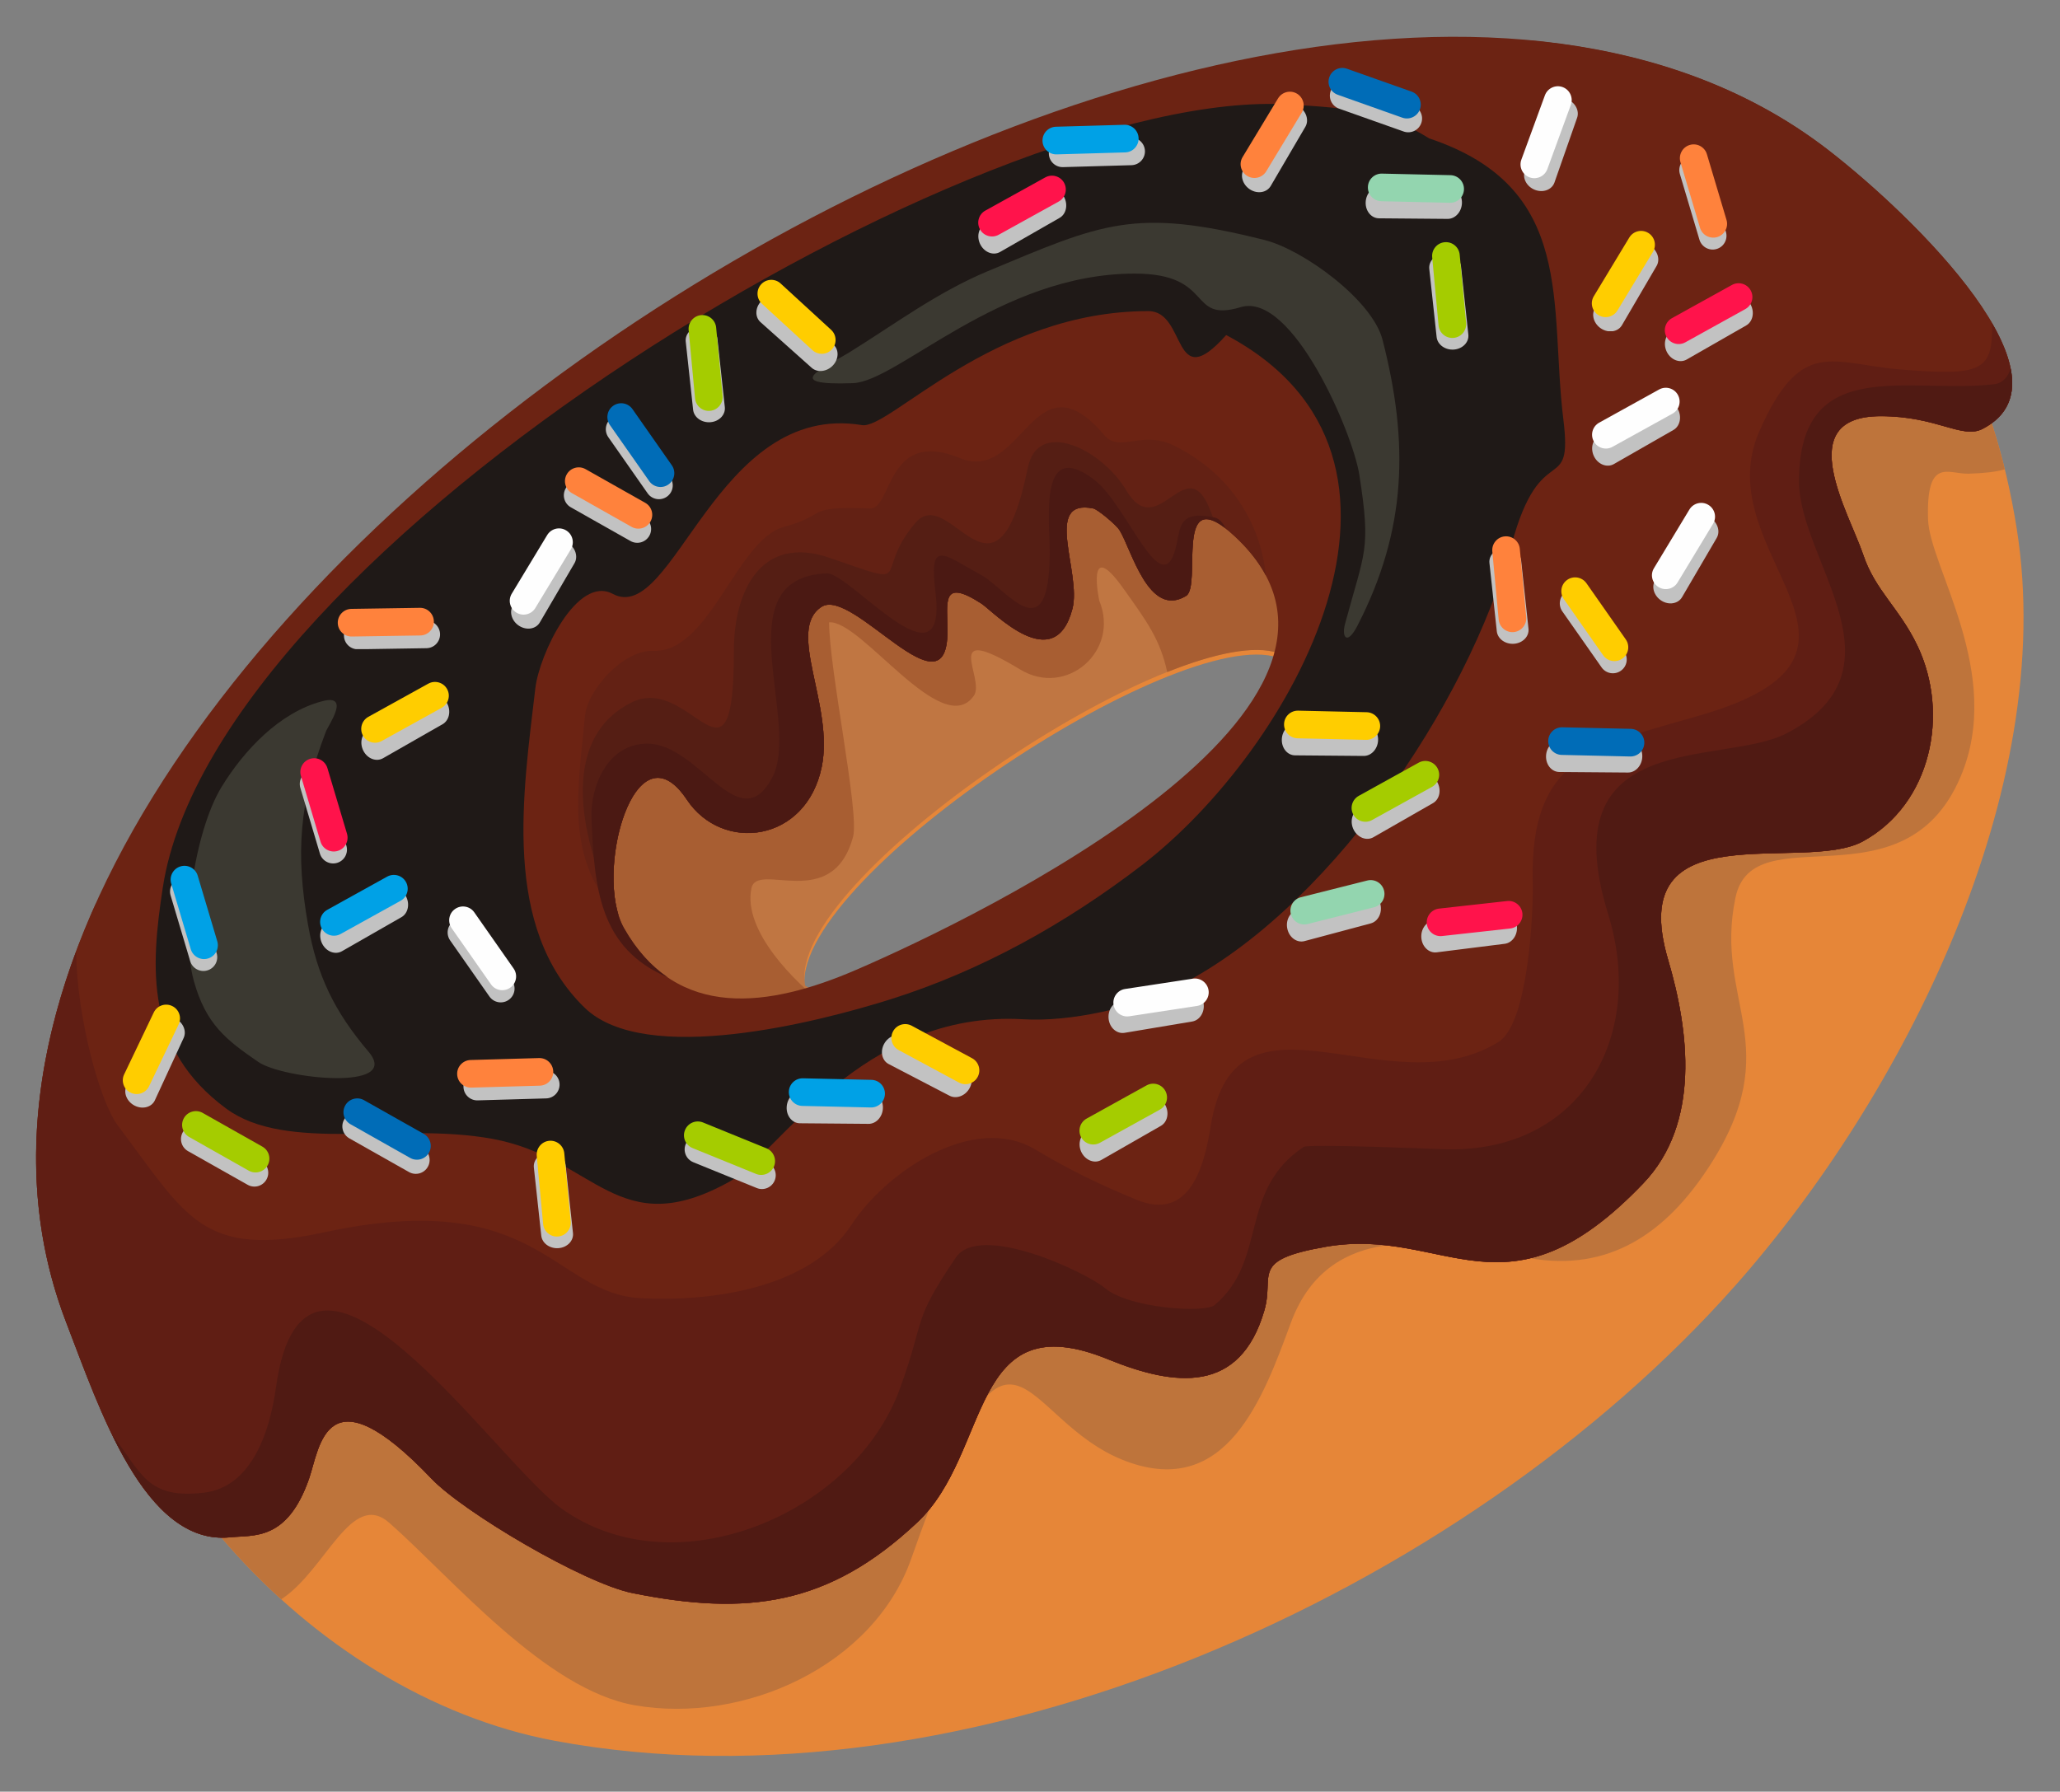 <?xml version="1.0" encoding="UTF-8" standalone="no"?>
<!-- Created with Inkscape (http://www.inkscape.org/) -->

<svg
   xmlns:dc="http://purl.org/dc/elements/1.1/"
   xmlns:cc="http://creativecommons.org/ns#"
   xmlns:rdf="http://www.w3.org/1999/02/22-rdf-syntax-ns#"
   xmlns:svg="http://www.w3.org/2000/svg"
   xmlns="http://www.w3.org/2000/svg"
   xmlns:sodipodi="http://sodipodi.sourceforge.net/DTD/sodipodi-0.dtd"
   xmlns:inkscape="http://www.inkscape.org/namespaces/inkscape"
   id="svg2"
   xml:space="preserve"
   viewBox="0 0 228 198.321"
   version="1.1"
   inkscape:version="0.91 r13843"
   sodipodi:docname="glazed_donut_w_sprinkles.svg"
   width="228"
   height="198.321"><rect x="0" y="0" width="228" height="198.321" fill="#808080" stroke="none"/><title
     id="title7183">glazed donut w sprinkles</title><sodipodi:namedview
     pagecolor="#ffffff"
     bordercolor="#666666"
     borderopacity="1"
     objecttolerance="10"
     gridtolerance="10"
     guidetolerance="10"
     inkscape:pageopacity="0"
     inkscape:pageshadow="2"
     inkscape:window-width="1169"
     inkscape:window-height="868"
     id="namedview533"
     showgrid="false"
     fit-margin-top="4"
     fit-margin-left="4"
     fit-margin-right="4"
     fit-margin-bottom="4"
     inkscape:zoom="0.99"
     inkscape:cx="36.294816"
     inkscape:cy="87.903718"
     inkscape:window-x="0"
     inkscape:window-y="0"
     inkscape:window-maximized="0"
     inkscape:current-layer="svg2" /><defs
     id="defs6"><clipPath
       id="clipPath196"><path
         id="path198"
         d="m 46.929,170.19 c -0.76,-0.374 -8.068,-4.51 -8.116,-4.884 l -1.552,-0.954 c -3.911,-2.199 -12.381,-9.741 -14.8,-13.446 -3.23,-4.943 -4.62,-9.071 -4.384,-15.073 0.352,-9.096 8.283,-18.066 17.185,-19.73 14.842,-2.775 32.777,5.344 42.579,16.412 6.041,6.823 11.653,17.861 10.155,27.305 -1.65,10.395 -8.35,15.564 -18.752,15.989 -0.954,0.04 -1.85,0.059 -2.697,0.059 -8.021,0 -11.685,-1.775 -19.618,-5.678 m -2.627,-27.02 c -0.756,3.837 13.434,13.252 17.067,11.995 -1.237,-4.81 -12.039,-10.66 -16.48,-12.05 -0.17,-0.053 -0.157,-0.148 -0.221,-0.148 -0.047,0 -0.135,0.051 -0.366,0.208"
         inkscape:connector-curvature="0" /></clipPath><clipPath
       id="clipPath224"><path
         id="path226"
         d="m 20.901,175.79 66.664,0 0,-58.539 -66.664,0 0,58.539 z"
         inkscape:connector-curvature="0" /></clipPath><clipPath
       id="clipPath276"><path
         id="path278"
         d="m 20.88,175.14 50.83,0 0,-39.672 -50.83,0 0,39.672 z"
         inkscape:connector-curvature="0" /></clipPath><clipPath
       id="clipPath292"><path
         id="path294"
         d="m 44.576,170.86 21.155,0 0,-14.962 -21.155,0 0,14.962 z"
         inkscape:connector-curvature="0" /></clipPath><clipPath
       id="clipPath308"><path
         id="path310"
         d="m 22.06,153.64 6.712,0 0,-13.638 -6.712,0 0,13.638 z"
         inkscape:connector-curvature="0" /></clipPath><clipPath
       id="clipPath324"><path
         id="path326"
         d="m 64.515,172.16 3.473,0 0,-1.168 -3.473,0 0,1.168 z"
         inkscape:connector-curvature="0" /></clipPath><clipPath
       id="clipPath344"><path
         id="path346"
         d="m 71.02,152.19 3.472,0 0,-1.167 -3.472,0 0,1.167 z"
         inkscape:connector-curvature="0" /></clipPath><clipPath
       id="clipPath364"><path
         id="path366"
         d="m 27.611,138.76 3.148,0 0,-2.212 -3.148,0 0,2.212 z"
         inkscape:connector-curvature="0" /></clipPath><clipPath
       id="clipPath384"><path
         id="path386"
         d="m 35.599,161.52 3.147,0 0,-2.212 -3.147,0 0,2.212 z"
         inkscape:connector-curvature="0" /></clipPath><clipPath
       id="clipPath404"><path
         id="path406"
         d="m 68.977,159.12 1.413,0 0,-3.456 -1.413,0 0,3.456 z"
         inkscape:connector-curvature="0" /></clipPath><clipPath
       id="clipPath424"><path
         id="path426"
         d="m 34.515,137.33 1.416,0 0,-3.456 -1.416,0 0,3.456 z"
         inkscape:connector-curvature="0" /></clipPath><clipPath
       id="clipPath444"><path
         id="path446"
         d="m 72.721,170.13 2.348,0 0,-3.188 -2.348,0 0,3.188 z"
         inkscape:connector-curvature="0" /></clipPath><clipPath
       id="clipPath464"><path
         id="path466"
         d="m 64.012,150.98 3.169,0 0,-2.355 -3.169,0 0,2.355 z"
         inkscape:connector-curvature="0" /></clipPath><clipPath
       id="clipPath484"><path
         id="path486"
         d="m 60.056,175.15 2.347,0 0,-3.189 -2.347,0 0,3.189 z"
         inkscape:connector-curvature="0" /></clipPath><clipPath
       id="clipPath504"><path
         id="path506"
         d="m 28.297,153.84 3.169,0 0,-2.355 -3.169,0 0,2.355 z"
         inkscape:connector-curvature="0" /></clipPath><clipPath
       id="clipPath524"><path
         id="path526"
         d="m 19.783,142.22 2.147,0 0,-3.285 -2.147,0 0,3.285 z"
         inkscape:connector-curvature="0" /></clipPath><clipPath
       id="clipPath544"><path
         id="path546"
         d="m 66.522,145.99 3.452,0 0,-1.458 -3.452,0 0,1.458 z"
         inkscape:connector-curvature="0" /></clipPath><clipPath
       id="clipPath564"><path
         id="path566"
         d="m 37.113,163.9 2.414,0 0,-3.02 -2.414,0 0,3.02 z"
         inkscape:connector-curvature="0" /></clipPath><clipPath
       id="clipPath584"><path
         id="path586"
         d="m 39.956,137.93 3.285,0 0,-1.928 -3.285,0 0,1.928 z"
         inkscape:connector-curvature="0" /></clipPath><clipPath
       id="clipPath604"><path
         id="path606"
         d="m 72.684,164.45 3.169,0 0,-2.355 -3.169,0 0,2.355 z"
         inkscape:connector-curvature="0" /></clipPath><clipPath
       id="clipPath624"><path
         id="path626"
         d="m 39.993,167.11 1.415,0 0,-3.455 -1.415,0 0,3.455 z"
         inkscape:connector-curvature="0" /></clipPath><clipPath
       id="clipPath644"><path
         id="path646"
         d="m 43.634,139.52 3.473,0 0,-1.167 -3.473,0 0,1.167 z"
         inkscape:connector-curvature="0" /></clipPath><clipPath
       id="clipPath664"><path
         id="path666"
         d="m 31.98,140.26 3.466,0 0,-1.066 -3.466,0 0,1.066 z"
         inkscape:connector-curvature="0" /></clipPath><clipPath
       id="clipPath684"><path
         id="path686"
         d="m 61.675,146.71 3.391,0 0,-1.784 -3.391,0 0,1.784 z"
         inkscape:connector-curvature="0" /></clipPath><clipPath
       id="clipPath704"><path
         id="path706"
         d="m 75.827,173.25 1.702,0 0,-3.364 -1.702,0 0,3.364 z"
         inkscape:connector-curvature="0" /></clipPath><clipPath
       id="clipPath724"><path
         id="path726"
         d="m 21.398,147.23 1.702,0 0,-3.363 -1.702,0 0,3.363 z"
         inkscape:connector-curvature="0" /></clipPath><clipPath
       id="clipPath744"><path
         id="path746"
         d="m 53.09,173.93 3.466,0 0,-1.067 -3.466,0 0,1.067 z"
         inkscape:connector-curvature="0" /></clipPath><clipPath
       id="clipPath764"><path
         id="path766"
         d="m 27.669,156.51 3.466,0 0,-1.035 -3.466,0 0,1.035 z"
         inkscape:connector-curvature="0" /></clipPath><clipPath
       id="clipPath784"><path
         id="path786"
         d="m 33.697,159.4 2.347,0 0,-3.188 -2.347,0 0,3.188 z"
         inkscape:connector-curvature="0" /></clipPath><clipPath
       id="clipPath804"><path
         id="path806"
         d="m 70.228,175.36 1.94,0 0,-3.361 -1.94,0 0,3.361 z"
         inkscape:connector-curvature="0" /></clipPath><clipPath
       id="clipPath824"><path
         id="path826"
         d="m 47.071,141.56 3.241,0 0,-2.247 -3.241,0 0,2.247 z"
         inkscape:connector-curvature="0" /></clipPath><clipPath
       id="clipPath844"><path
         id="path846"
         d="m 71.517,157.62 2.414,0 0,-3.02 -2.414,0 0,3.02 z"
         inkscape:connector-curvature="0" /></clipPath><clipPath
       id="clipPath864"><path
         id="path866"
         d="m 66.808,169.74 1.414,0 0,-3.456 -1.414,0 0,3.456 z"
         inkscape:connector-curvature="0" /></clipPath><clipPath
       id="clipPath884"><path
         id="path886"
         d="m 75.309,168.22 3.169,0 0,-2.355 -3.169,0 0,2.355 z"
         inkscape:connector-curvature="0" /></clipPath><clipPath
       id="clipPath904"><path
         id="path906"
         d="m 26.076,151.11 1.702,0 0,-3.364 -1.702,0 0,3.364 z"
         inkscape:connector-curvature="0" /></clipPath><clipPath
       id="clipPath924"><path
         id="path926"
         d="m 26.813,146.88 3.17,0 0,-2.355 -3.17,0 0,2.355 z"
         inkscape:connector-curvature="0" /></clipPath><clipPath
       id="clipPath944"><path
         id="path946"
         d="m 21.792,138.3 3.147,0 0,-2.211 -3.147,0 0,2.211 z"
         inkscape:connector-curvature="0" /></clipPath><clipPath
       id="clipPath964"><path
         id="path966"
         d="m 54.199,139.35 3.17,0 0,-2.354 -3.17,0 0,2.354 z"
         inkscape:connector-curvature="0" /></clipPath><clipPath
       id="clipPath984"><path
         id="path986"
         d="m 55.241,143.18 3.438,0 0,-1.556 -3.438,0 0,1.556 z"
         inkscape:connector-curvature="0" /></clipPath><clipPath
       id="clipPath1004"><path
         id="path1006"
         d="m 63.225,175.93 3.325,0 0,-1.822 -3.325,0 0,1.822 z"
         inkscape:connector-curvature="0" /></clipPath><clipPath
       id="clipPath1024"><path
         id="path1026"
         d="m 50.547,172.1 3.17,0 0,-2.355 -3.17,0 0,2.355 z"
         inkscape:connector-curvature="0" /></clipPath><clipPath
       id="clipPath1044"><path
         id="path1046"
         d="m 31.408,145.76 2.414,0 0,-3.02 -2.414,0 0,3.02 z"
         inkscape:connector-curvature="0" /></clipPath><clipPath
       id="clipPath1064"><path
         id="path1066"
         d="m 74.89,160.31 2.347,0 0,-3.189 -2.347,0 0,3.189 z"
         inkscape:connector-curvature="0" /></clipPath><clipPath
       id="clipPath1084"><path
         id="path1086"
         d="m 42.542,168.22 2.928,0 0,-2.715 -2.928,0 0,2.715 z"
         inkscape:connector-curvature="0" /></clipPath><clipPath
       id="clipPath1104"><path
         id="path1106"
         d="m 61.492,152.79 3.473,0 0,-1.167 -3.473,0 0,1.167 z"
         inkscape:connector-curvature="0" /></clipPath><clipPath
       id="clipPath1380"><path
         id="path1382"
         d="M 0,200 200,200 200,0 0,0 0,200 Z"
         inkscape:connector-curvature="0" /></clipPath><clipPath
       id="clipPath1388"><path
         id="path1390"
         d="m 106.5,160.73 76.283,0 0,-37.722 -76.283,0 0,37.722 z"
         inkscape:connector-curvature="0" /></clipPath><clipPath
       id="clipPath1408"><path
         id="path1410"
         d="m 126.54,160.73 40.344,0 0,-17.229 -40.344,0 0,17.229 z"
         inkscape:connector-curvature="0" /></clipPath><clipPath
       id="clipPath1452"><path
         id="path1454"
         d="m 105.29,162.91 78.836,0 0,-38.705 -78.836,0 0,38.705 z"
         inkscape:connector-curvature="0" /></clipPath><clipPath
       id="clipPath1480"><path
         id="path1482"
         d="m 105.29,161.82 78.829,0 0,-37.607 -78.829,0 0,37.607 z"
         inkscape:connector-curvature="0" /></clipPath><clipPath
       id="clipPath1496"><path
         id="path1498"
         d="m 105.29,146.36 78.522,0 0,-22.149 -78.522,0 0,22.149 z"
         inkscape:connector-curvature="0" /></clipPath><clipPath
       id="clipPath1512"><path
         id="path1514"
         d="m 114.66,169.22 57.463,0 0,-27.959 -57.463,0 0,27.959 z"
         inkscape:connector-curvature="0" /></clipPath><clipPath
       id="clipPath1528"><path
         id="path1530"
         d="m 146.65,166 19.49,0 0,-18.981 -19.49,0 0,18.981 z"
         inkscape:connector-curvature="0" /></clipPath><clipPath
       id="clipPath1544"><path
         id="path1546"
         d="m 116.38,164.92 9.907,0 0,-12.426 -9.907,0 0,12.426 z"
         inkscape:connector-curvature="0" /></clipPath><linearGradient
       id="linearGradient8067"
       gradientUnits="userSpaceOnUse"
       gradientTransform="matrix(-62.142,-49.979,-49.979,62.142,84.646,170.03)"><stop
         id="stop206"
         style="stop-color:#e68638"
         offset="0" /><stop
         id="stop208"
         style="stop-color:#bd743b"
         offset="1" /></linearGradient><linearGradient
       id="linearGradient8069"
       gradientUnits="userSpaceOnUse"
       gradientTransform="matrix(-74.273,-10.465,-10.465,74.273,184.12,148.97)"><stop
         id="stop1370"
         style="stop-color:#e68638"
         offset="0" /><stop
         id="stop1372"
         style="stop-color:#bd743b"
         offset="1" /></linearGradient><radialGradient
       id="radialGradient8071"
       gradientUnits="userSpaceOnUse"
       cy="0"
       cx="0"
       gradientTransform="matrix(7.62,-55.758,-55.758,-7.62,150.53,152.99)"
       r="1"><stop
         id="stop1434"
         style="stop-color:#ef4266"
         offset="0" /><stop
         id="stop1436"
         style="stop-color:#bd0062"
         offset="1" /></radialGradient><radialGradient
       id="radialGradient8073"
       gradientUnits="userSpaceOnUse"
       cy="0"
       cx="0"
       gradientTransform="matrix(25.391,-15.987,-15.987,-25.391,135.46,108.1)"
       r="1"><stop
         id="stop1570"
         style="stop-color:#ef4266"
         offset="0" /><stop
         id="stop1572"
         style="stop-color:#bd002d"
         offset="1" /></radialGradient><radialGradient
       id="radialGradient8075"
       gradientUnits="userSpaceOnUse"
       cy="0"
       cx="0"
       gradientTransform="matrix(26.207,-16.501,-16.501,-26.206,163.01,107.89)"
       r="1"><stop
         id="stop1590"
         style="stop-color:#ef4266"
         offset="0" /><stop
         id="stop1592"
         style="stop-color:#bd002d"
         offset="1" /></radialGradient><radialGradient
       id="radialGradient8077"
       gradientUnits="userSpaceOnUse"
       cy="0"
       cx="0"
       gradientTransform="matrix(20.542,-12.934,-12.934,-20.542,163.11,116.03)"
       r="1"><stop
         id="stop1610"
         style="stop-color:#ef4266"
         offset="0" /><stop
         id="stop1612"
         style="stop-color:#bd002d"
         offset="1" /></radialGradient><clipPath
       id="clipPath196-7"><path
         inkscape:connector-curvature="0"
         id="path198-2"
         d="m 46.929,170.19 c -0.76,-0.374 -8.068,-4.51 -8.116,-4.884 l -1.552,-0.954 c -3.911,-2.199 -12.381,-9.741 -14.8,-13.446 -3.23,-4.943 -4.62,-9.071 -4.384,-15.073 0.352,-9.096 8.283,-18.066 17.185,-19.73 14.842,-2.775 32.777,5.344 42.579,16.412 6.041,6.823 11.653,17.861 10.155,27.305 -1.65,10.395 -8.35,15.564 -18.752,15.989 -0.954,0.04 -1.85,0.059 -2.697,0.059 -8.021,0 -11.685,-1.775 -19.618,-5.678 m -2.627,-27.02 c -0.756,3.837 13.434,13.252 17.067,11.995 -1.237,-4.81 -12.039,-10.66 -16.48,-12.05 -0.17,-0.053 -0.157,-0.148 -0.221,-0.148 -0.047,0 -0.135,0.051 -0.366,0.208" /></clipPath><clipPath
       id="clipPath224-7"><path
         inkscape:connector-curvature="0"
         id="path226-6"
         d="m 20.901,175.79 66.664,0 0,-58.539 -66.664,0 0,58.539 z" /></clipPath><clipPath
       id="clipPath276-5"><path
         inkscape:connector-curvature="0"
         id="path278-9"
         d="m 20.88,175.14 50.83,0 0,-39.672 -50.83,0 0,39.672 z" /></clipPath><clipPath
       id="clipPath292-8"><path
         inkscape:connector-curvature="0"
         id="path294-3"
         d="m 44.576,170.86 21.155,0 0,-14.962 -21.155,0 0,14.962 z" /></clipPath><clipPath
       id="clipPath308-4"><path
         inkscape:connector-curvature="0"
         id="path310-4"
         d="m 22.06,153.64 6.712,0 0,-13.638 -6.712,0 0,13.638 z" /></clipPath><clipPath
       id="clipPath324-0"><path
         inkscape:connector-curvature="0"
         id="path326-4"
         d="m 64.515,172.16 3.473,0 0,-1.168 -3.473,0 0,1.168 z" /></clipPath><clipPath
       id="clipPath344-9"><path
         inkscape:connector-curvature="0"
         id="path346-8"
         d="m 71.02,152.19 3.472,0 0,-1.167 -3.472,0 0,1.167 z" /></clipPath><clipPath
       id="clipPath364-2"><path
         inkscape:connector-curvature="0"
         id="path366-6"
         d="m 27.611,138.76 3.148,0 0,-2.212 -3.148,0 0,2.212 z" /></clipPath><clipPath
       id="clipPath384-3"><path
         inkscape:connector-curvature="0"
         id="path386-1"
         d="m 35.599,161.52 3.147,0 0,-2.212 -3.147,0 0,2.212 z" /></clipPath><clipPath
       id="clipPath404-7"><path
         inkscape:connector-curvature="0"
         id="path406-5"
         d="m 68.977,159.12 1.413,0 0,-3.456 -1.413,0 0,3.456 z" /></clipPath><clipPath
       id="clipPath424-1"><path
         inkscape:connector-curvature="0"
         id="path426-3"
         d="m 34.515,137.33 1.416,0 0,-3.456 -1.416,0 0,3.456 z" /></clipPath><clipPath
       id="clipPath444-8"><path
         inkscape:connector-curvature="0"
         id="path446-7"
         d="m 72.721,170.13 2.348,0 0,-3.188 -2.348,0 0,3.188 z" /></clipPath><clipPath
       id="clipPath464-9"><path
         inkscape:connector-curvature="0"
         id="path466-5"
         d="m 64.012,150.98 3.169,0 0,-2.355 -3.169,0 0,2.355 z" /></clipPath><clipPath
       id="clipPath484-3"><path
         inkscape:connector-curvature="0"
         id="path486-5"
         d="m 60.056,175.15 2.347,0 0,-3.189 -2.347,0 0,3.189 z" /></clipPath><clipPath
       id="clipPath504-3"><path
         inkscape:connector-curvature="0"
         id="path506-2"
         d="m 28.297,153.84 3.169,0 0,-2.355 -3.169,0 0,2.355 z" /></clipPath><clipPath
       id="clipPath524-8"><path
         inkscape:connector-curvature="0"
         id="path526-6"
         d="m 19.783,142.22 2.147,0 0,-3.285 -2.147,0 0,3.285 z" /></clipPath><clipPath
       id="clipPath544-6"><path
         inkscape:connector-curvature="0"
         id="path546-7"
         d="m 66.522,145.99 3.452,0 0,-1.458 -3.452,0 0,1.458 z" /></clipPath><clipPath
       id="clipPath564-2"><path
         inkscape:connector-curvature="0"
         id="path566-3"
         d="m 37.113,163.9 2.414,0 0,-3.02 -2.414,0 0,3.02 z" /></clipPath><clipPath
       id="clipPath584-8"><path
         inkscape:connector-curvature="0"
         id="path586-2"
         d="m 39.956,137.93 3.285,0 0,-1.928 -3.285,0 0,1.928 z" /></clipPath><clipPath
       id="clipPath604-6"><path
         inkscape:connector-curvature="0"
         id="path606-2"
         d="m 72.684,164.45 3.169,0 0,-2.355 -3.169,0 0,2.355 z" /></clipPath><clipPath
       id="clipPath624-6"><path
         inkscape:connector-curvature="0"
         id="path626-6"
         d="m 39.993,167.11 1.415,0 0,-3.455 -1.415,0 0,3.455 z" /></clipPath><clipPath
       id="clipPath644-8"><path
         inkscape:connector-curvature="0"
         id="path646-6"
         d="m 43.634,139.52 3.473,0 0,-1.167 -3.473,0 0,1.167 z" /></clipPath><clipPath
       id="clipPath664-6"><path
         inkscape:connector-curvature="0"
         id="path666-3"
         d="m 31.98,140.26 3.466,0 0,-1.066 -3.466,0 0,1.066 z" /></clipPath><clipPath
       id="clipPath684-2"><path
         inkscape:connector-curvature="0"
         id="path686-9"
         d="m 61.675,146.71 3.391,0 0,-1.784 -3.391,0 0,1.784 z" /></clipPath><clipPath
       id="clipPath704-4"><path
         inkscape:connector-curvature="0"
         id="path706-1"
         d="m 75.827,173.25 1.702,0 0,-3.364 -1.702,0 0,3.364 z" /></clipPath><clipPath
       id="clipPath724-6"><path
         inkscape:connector-curvature="0"
         id="path726-7"
         d="m 21.398,147.23 1.702,0 0,-3.363 -1.702,0 0,3.363 z" /></clipPath><clipPath
       id="clipPath744-4"><path
         inkscape:connector-curvature="0"
         id="path746-5"
         d="m 53.09,173.93 3.466,0 0,-1.067 -3.466,0 0,1.067 z" /></clipPath><clipPath
       id="clipPath764-4"><path
         inkscape:connector-curvature="0"
         id="path766-4"
         d="m 27.669,156.51 3.466,0 0,-1.035 -3.466,0 0,1.035 z" /></clipPath><clipPath
       id="clipPath784-2"><path
         inkscape:connector-curvature="0"
         id="path786-8"
         d="m 33.697,159.4 2.347,0 0,-3.188 -2.347,0 0,3.188 z" /></clipPath><clipPath
       id="clipPath804-9"><path
         inkscape:connector-curvature="0"
         id="path806-7"
         d="m 70.228,175.36 1.94,0 0,-3.361 -1.94,0 0,3.361 z" /></clipPath><clipPath
       id="clipPath824-2"><path
         inkscape:connector-curvature="0"
         id="path826-9"
         d="m 47.071,141.56 3.241,0 0,-2.247 -3.241,0 0,2.247 z" /></clipPath><clipPath
       id="clipPath844-3"><path
         inkscape:connector-curvature="0"
         id="path846-8"
         d="m 71.517,157.62 2.414,0 0,-3.02 -2.414,0 0,3.02 z" /></clipPath><clipPath
       id="clipPath864-8"><path
         inkscape:connector-curvature="0"
         id="path866-7"
         d="m 66.808,169.74 1.414,0 0,-3.456 -1.414,0 0,3.456 z" /></clipPath><clipPath
       id="clipPath884-3"><path
         inkscape:connector-curvature="0"
         id="path886-6"
         d="m 75.309,168.22 3.169,0 0,-2.355 -3.169,0 0,2.355 z" /></clipPath><clipPath
       id="clipPath904-9"><path
         inkscape:connector-curvature="0"
         id="path906-0"
         d="m 26.076,151.11 1.702,0 0,-3.364 -1.702,0 0,3.364 z" /></clipPath><clipPath
       id="clipPath924-1"><path
         inkscape:connector-curvature="0"
         id="path926-6"
         d="m 26.813,146.88 3.17,0 0,-2.355 -3.17,0 0,2.355 z" /></clipPath><clipPath
       id="clipPath944-8"><path
         inkscape:connector-curvature="0"
         id="path946-9"
         d="m 21.792,138.3 3.147,0 0,-2.211 -3.147,0 0,2.211 z" /></clipPath><clipPath
       id="clipPath964-4"><path
         inkscape:connector-curvature="0"
         id="path966-7"
         d="m 54.199,139.35 3.17,0 0,-2.354 -3.17,0 0,2.354 z" /></clipPath><clipPath
       id="clipPath984-4"><path
         inkscape:connector-curvature="0"
         id="path986-8"
         d="m 55.241,143.18 3.438,0 0,-1.556 -3.438,0 0,1.556 z" /></clipPath><clipPath
       id="clipPath1004-8"><path
         inkscape:connector-curvature="0"
         id="path1006-8"
         d="m 63.225,175.93 3.325,0 0,-1.822 -3.325,0 0,1.822 z" /></clipPath><clipPath
       id="clipPath1024-0"><path
         inkscape:connector-curvature="0"
         id="path1026-5"
         d="m 50.547,172.1 3.17,0 0,-2.355 -3.17,0 0,2.355 z" /></clipPath><clipPath
       id="clipPath1044-6"><path
         inkscape:connector-curvature="0"
         id="path1046-4"
         d="m 31.408,145.76 2.414,0 0,-3.02 -2.414,0 0,3.02 z" /></clipPath><clipPath
       id="clipPath1064-2"><path
         inkscape:connector-curvature="0"
         id="path1066-2"
         d="m 74.89,160.31 2.347,0 0,-3.189 -2.347,0 0,3.189 z" /></clipPath><clipPath
       id="clipPath1084-8"><path
         inkscape:connector-curvature="0"
         id="path1086-4"
         d="m 42.542,168.22 2.928,0 0,-2.715 -2.928,0 0,2.715 z" /></clipPath><clipPath
       id="clipPath1104-2"><path
         inkscape:connector-curvature="0"
         id="path1106-0"
         d="m 61.492,152.79 3.473,0 0,-1.167 -3.473,0 0,1.167 z" /></clipPath></defs><g
     id="g7698"
     transform="matrix(3.069,0,0,-3.069,-46.848,549.007)"><g
       id="g192"><g
         clip-path="url(#clipPath196-7)"
         id="g194"><g
           id="g200"><g
             id="g202"><path
               inkscape:connector-curvature="0"
               d="m 46.929,170.19 c -0.76,-0.374 -8.068,-4.51 -8.116,-4.884 l -1.552,-0.954 c -3.911,-2.199 -12.381,-9.741 -14.8,-13.446 -3.23,-4.943 -4.62,-9.071 -4.384,-15.073 0.352,-9.096 8.283,-18.066 17.185,-19.73 14.842,-2.775 32.777,5.344 42.579,16.412 6.041,6.823 11.653,17.861 10.155,27.305 -1.65,10.395 -8.35,15.564 -18.752,15.989 -0.954,0.04 -1.85,0.059 -2.697,0.059 -8.021,0 -11.685,-1.775 -19.618,-5.678 m -2.627,-27.02 c -0.756,3.837 13.434,13.252 17.067,11.995 -1.237,-4.81 -12.039,-10.66 -16.48,-12.05 -0.17,-0.053 -0.157,-0.148 -0.221,-0.148 -0.047,0 -0.135,0.051 -0.366,0.208"
               style="fill:url(#linearGradient8067)"
               id="path210" /></g></g></g></g><g
       style="fill:#be743b"
       id="g220"><g
         style="fill:#be743b"
         id="g228"><g
           clip-path="url(#clipPath224-7)"
           style="fill:#be743b"
           id="g230"><g
             transform="translate(20.901,126.72)"
             style="fill:#be743b"
             id="g232"><path
               inkscape:connector-curvature="0"
               d="m 0,0 c 1.205,-2.04 2.741,-3.915 4.506,-5.515 1.611,1.048 2.527,3.967 3.902,2.754 2.256,-1.989 5.626,-6.022 8.857,-6.578 3.949,-0.682 8.607,1.436 9.961,5.286 3.698,10.522 3.793,4.989 7.757,3.515 3.621,-1.344 4.938,2.288 5.928,4.981 1.43,3.885 5.505,2.905 8.592,2.351 2.876,-0.516 4.934,0.886 6.503,3.305 2.826,4.36 0.156,5.938 0.946,9.696 0.638,3.031 6.058,-0.442 8.108,4.335 1.605,3.743 -1.116,7.59 -1.164,9.316 -0.066,2.262 0.729,1.614 1.469,1.637 0.554,0.018 0.977,0.062 1.299,0.159 C 64.501,44.085 58.179,48.571 48.738,49.073 44.592,41.155 46.131,25.131 38.355,16.496 33.341,10.924 4.305,6.564 0,0"
               style="fill:#be743b;fill-rule:evenodd"
               id="path234" /></g></g></g></g><g
       transform="translate(44.302,143.34)"
       id="g236"><path
         inkscape:connector-curvature="0"
         d="M 0,0 C -0.755,3.836 13.435,13.253 17.067,11.995 15.83,7.18 5.028,1.327 0.588,-0.06 0.293,-0.152 0.546,-0.37 0,0 M 11.472,22.654 -7.957,11.488 c -2.558,-5.897 -3.94,-9.95 0.188,-15.157 2.878,-3.631 7.49,-4.627 11.664,-2.786 8.488,3.745 23.919,15.507 21.311,26.317 -1.342,5.563 -8.364,5.018 -12.534,3.229 -0.468,-0.2 -0.711,-0.363 -1.2,-0.437"
         style="fill:#c07642;fill-rule:evenodd"
         id="path238" /></g><g
       transform="translate(55.773,165.99)"
       id="g240"><path
         inkscape:connector-curvature="0"
         d="m 0,0 -19.429,-11.166 c -2.557,-5.897 -3.94,-9.95 0.189,-15.157 0.718,-0.907 1.545,-1.649 2.444,-2.223 0.601,-0.073 1.232,-0.09 1.944,-0.096 l 4.132,5.248 c -1.107,0.845 -3.004,2.708 -2.689,4.252 0.203,0.998 2.917,-0.9 3.666,1.86 0.235,0.867 -0.864,6.034 -0.864,7.734 1.154,0.099 4.073,-4.261 5.218,-2.651 0.437,0.611 -1.254,2.723 1.676,0.948 1.661,-1.009 3.6,0.662 2.849,2.484 -0.004,0.009 -0.499,2.358 0.864,0.447 0.874,-1.225 1.328,-1.847 1.587,-3.022 1.702,0.68 3.151,0.98 4.009,0.683 -0.313,-1.22 -1.241,-2.506 -2.524,-3.769 0.306,-0.014 0.685,0.017 1.161,0.088 2.544,0.375 6.743,3.261 7.714,5.666 0.952,2.356 1.071,6.729 -0.589,9.288 C 8.577,2.352 4.167,1.71 1.2,0.437 0.732,0.237 0.489,0.074 0,0"
         style="fill:#a85e32;fill-rule:evenodd"
         id="path242" /></g><g
       transform="translate(55.642,159.76)"
       id="g244"><path
         inkscape:connector-curvature="0"
         d="m 0,0 c 0.431,-0.692 1.047,-3.189 2.396,-2.368 0.595,0.362 -0.494,4.238 1.75,2.158 6.535,-6.055 -9.09,-13.679 -13.654,-15.645 -3.096,-1.334 -6.45,-1.863 -8.365,1.504 -1.109,1.951 0.392,7.45 2.268,4.634 1.285,-1.928 4.304,-1.543 4.863,1.184 0.452,2.213 -1.292,4.929 -0.01,5.77 1.128,0.738 4.545,-4.042 4.545,-0.877 0,1.025 -0.243,1.943 1.224,0.995 0.411,-0.265 2.633,-2.659 3.281,-0.191 0.341,1.302 -1.085,3.998 0.757,3.622 C -0.796,0.756 -0.13,0.207 0,0 m -37.981,-28.588 c 1.179,-3.053 2.805,-8.048 5.908,-7.73 0.854,0.087 2.053,-0.143 2.842,2.113 0.387,1.111 0.59,4.017 4.416,0 1.14,-1.199 5.487,-3.772 7.25,-4.126 4.117,-0.828 7.066,-0.468 10.274,2.554 2.686,2.531 1.841,7.935 6.875,5.879 2.429,-0.992 4.76,-1.254 5.636,1.759 0.379,1.301 -0.554,1.816 2.22,2.299 4.313,0.751 6.489,-2.904 11.448,2.288 2.068,2.166 1.652,5.496 0.892,8.066 -1.601,5.429 4.85,3.082 7.026,4.268 2.457,1.34 3.141,4.593 1.967,7.052 -0.646,1.355 -1.521,1.994 -1.951,3.271 -0.509,1.52 -2.623,5.013 0.629,5.013 2.033,0 2.933,-0.841 3.672,-0.459 3.48,1.798 -2.4,7.604 -5.552,10.048 C 4.977,29.675 -47.267,-4.581 -37.981,-28.588"
         style="fill:#6c2313;fill-rule:evenodd"
         id="path246" /></g><g
       transform="translate(17.66,131.17)"
       id="g248"><path
         inkscape:connector-curvature="0"
         d="m 0,0 c 1.18,-3.053 2.806,-8.047 5.908,-7.73 0.855,0.087 2.054,-0.143 2.842,2.113 0.388,1.112 0.591,4.018 4.416,0 1.141,-1.198 5.487,-3.771 7.25,-4.126 4.117,-0.827 7.066,-0.467 10.274,2.555 2.686,2.53 1.841,7.934 6.875,5.878 2.429,-0.991 4.76,-1.254 5.636,1.76 0.379,1.3 -0.554,1.815 2.221,2.299 4.312,0.751 6.488,-2.905 11.447,2.288 2.069,2.166 1.652,5.495 0.893,8.065 -1.602,5.43 4.849,3.083 7.025,4.269 2.457,1.339 3.142,4.592 1.968,7.051 -0.647,1.355 -1.522,1.995 -1.951,3.272 -0.51,1.519 -2.623,5.012 0.629,5.012 2.033,0 2.932,-0.84 3.671,-0.458 3.48,1.797 -2.4,7.604 -5.551,10.047 -3.014,2.337 -6.708,3.591 -10.785,3.966 2.676,-1.44 5.92,-3.695 5.715,-5.782 -0.099,-1.015 -1.839,-1.118 -1.239,-6.292 0.448,-3.848 -0.899,-3.47 -3.776,-5.592 -2.501,-1.845 -2.237,-3.756 -3.082,-6.336 -0.896,-2.734 -0.3,-6.696 -3.87,-8.404 -1.592,-0.762 -1.633,-0.94 -3.433,-1.228 C 40.064,12.146 39.389,6.415 36.316,8.049 33.138,9.739 30.301,6.919 28.397,4.689 26.183,2.096 22.152,0.024 18.721,1.461 16.954,2.202 14.995,3.093 13.129,3.35 8.424,3.996 7.293,2.192 3.646,6.486 1.165,9.409 0.854,11.985 1.073,15.153 -1.247,10.015 -1.857,4.802 0,0"
         style="fill:#6c2313;fill-rule:evenodd"
         id="path250" /></g><g
       transform="translate(37.567,145.89)"
       id="g252"><path
         inkscape:connector-curvature="0"
         d="m 0,0 c -1.934,1.993 -1.466,4.426 -1.205,7.179 0.089,0.943 1.398,2.391 2.466,2.345 2.027,-0.086 3.009,4.008 4.7,4.467 1.638,0.444 0.727,0.764 3.117,0.67 0.798,-0.031 0.583,2.91 3.238,1.815 2.269,-0.935 2.654,3.823 5.209,0.827 0.562,-0.658 1.332,0.195 2.496,-0.37 2.018,-0.982 3.143,-2.793 3.327,-4.689 -0.256,0.48 -0.626,0.954 -1.128,1.419 -2.243,2.08 -1.155,-1.796 -1.749,-2.158 -1.35,-0.821 -1.966,1.676 -2.397,2.368 -0.13,0.207 -0.796,0.756 -0.945,0.786 -1.842,0.376 -0.416,-2.32 -0.757,-3.622 -0.647,-2.468 -2.87,-0.074 -3.281,0.192 -1.467,0.947 -1.224,0.029 -1.224,-0.996 0,-3.165 -3.417,1.615 -4.545,0.877 C 6.04,10.27 7.784,7.553 7.332,5.34 6.773,2.613 3.754,2.229 2.469,4.156 0.729,6.768 -0.688,2.23 0,0"
         style="fill:#632114;fill-rule:evenodd"
         id="path254" /></g><g
       transform="translate(37.567,145.89)"
       id="g256"><path
         inkscape:connector-curvature="0"
         d="m 0,0 c -0.028,0.029 -0.054,0.057 -0.081,0.085 -1.192,2.332 -2.19,6.216 0.56,7.579 2.144,1.064 3.685,-3.733 3.685,1.86 0,2.122 0.952,4.218 3.461,3.351 3.215,-1.113 1.479,-0.62 3.089,1.266 1.249,1.464 2.899,-3.66 4.049,1.981 0.369,1.812 2.678,0.661 3.545,-0.801 1.177,-1.99 2.192,1.639 3.081,-0.845 0.035,-0.098 0.071,-0.191 0.109,-0.281 -1.264,0.589 -0.51,-2.376 -1.027,-2.69 -1.35,-0.821 -1.966,1.676 -2.397,2.368 -0.13,0.207 -0.796,0.756 -0.945,0.786 -1.842,0.376 -0.416,-2.32 -0.757,-3.622 -0.647,-2.468 -2.87,-0.074 -3.281,0.192 -1.467,0.947 -1.224,0.029 -1.224,-0.996 0,-3.165 -3.417,1.615 -4.545,0.877 C 6.04,10.27 7.784,7.553 7.332,5.34 6.773,2.613 3.754,2.229 2.469,4.156 0.729,6.768 -0.688,2.23 0,0"
         style="fill:#551e14;fill-rule:evenodd"
         id="path258" /></g><g
       transform="translate(39.342,143.64)"
       id="g260"><path
         inkscape:connector-curvature="0"
         d="m 0,0 c -2.464,1.045 -2.646,3.221 -2.746,5.746 -0.045,1.127 0.576,2.68 2.009,2.68 1.884,0 3.312,-3.462 4.506,-1.228 1.066,1.996 -1.769,7.221 1.971,7.369 0.838,0.034 4.369,-4.346 3.918,-0.67 -0.239,1.94 0.285,1.357 1.675,0.597 0.876,-0.48 2.446,-2.82 2.446,0.855 0,1.208 -0.391,4.097 1.593,2.607 1.235,-0.93 2.504,-4.692 2.995,-2.282 0.129,0.636 0.137,1.158 1.34,0.913 0.18,-0.037 0.315,-0.181 0.416,-0.397 -1.812,1.41 -0.862,-2.091 -1.427,-2.434 -1.349,-0.821 -1.966,1.676 -2.396,2.368 -0.13,0.207 -0.796,0.756 -0.946,0.786 -1.841,0.376 -0.416,-2.32 -0.756,-3.622 -0.648,-2.468 -2.87,-0.074 -3.282,0.191 -1.466,0.948 -1.223,0.03 -1.223,-0.995 0,-3.165 -3.417,1.615 -4.545,0.877 C 4.266,12.521 6.01,9.804 5.558,7.591 4.999,4.864 1.979,4.479 0.694,6.407 -1.182,9.223 -2.683,3.724 -1.573,1.773 -1.121,0.978 -0.589,0.401 0,0"
         style="fill:#4b1913;fill-rule:evenodd"
         id="path262" /></g><g
       transform="translate(17.66,131.17)"
       id="g264"><path
         inkscape:connector-curvature="0"
         d="m 0,0 c 1.18,-3.053 2.806,-8.047 5.908,-7.73 0.855,0.087 2.054,-0.143 2.842,2.113 0.388,1.112 0.591,4.018 4.416,0 1.141,-1.198 5.487,-3.771 7.25,-4.126 4.117,-0.827 7.066,-0.467 10.274,2.555 2.686,2.53 1.841,7.934 6.875,5.878 2.429,-0.991 4.76,-1.254 5.636,1.76 0.379,1.3 -0.554,1.815 2.221,2.299 4.312,0.751 6.488,-2.905 11.447,2.288 2.069,2.166 1.652,5.495 0.893,8.065 -1.602,5.43 4.849,3.083 7.025,4.269 2.457,1.339 3.142,4.592 1.968,7.051 -0.647,1.355 -1.522,1.995 -1.951,3.272 -0.51,1.519 -2.623,5.012 0.629,5.012 2.033,0 2.932,-0.84 3.671,-0.458 1.455,0.751 1.275,2.202 0.341,3.815 0.035,-1.735 -0.366,-1.912 -3.305,-1.671 -2.462,0.201 -3.582,1.2 -5.089,-2.234 -1.949,-4.443 5.569,-8 -2.112,-10.235 -3.778,-1.098 -6.174,-1.445 -6.058,-6.02 0.028,-1.124 -0.167,-5.1 -1.229,-5.761 C 47.699,7.68 42.159,12.642 41.268,7.108 41.04,5.693 40.535,3.644 38.588,4.447 37.269,4.991 36.218,5.497 34.932,6.263 32.723,7.578 29.572,5.474 28.314,3.544 26.811,1.238 23.249,0.766 20.731,0.893 17.547,1.053 17.022,4.934 9.323,3.276 4.875,2.318 4.337,3.831 1.852,7.126 1.198,7.992 0.364,11.083 0.353,13.402 -1.351,8.837 -1.647,4.257 0,0"
         style="fill:#601e14;fill-rule:evenodd"
         id="path266" /></g><g
       transform="translate(19.314,127.13)"
       id="g268"><path
         inkscape:connector-curvature="0"
         d="m 0,0 c 1.026,-2.105 2.368,-3.878 4.255,-3.685 0.854,0.088 2.054,-0.143 2.842,2.114 0.387,1.111 0.591,4.017 4.416,0 1.14,-1.199 5.487,-3.772 7.25,-4.126 4.117,-0.828 7.066,-0.468 10.274,2.554 2.686,2.531 1.841,7.935 6.875,5.878 2.429,-0.991 4.76,-1.254 5.636,1.76 0.379,1.301 -0.554,1.816 2.221,2.299 4.312,0.751 6.488,-2.904 11.447,2.288 2.068,2.166 1.652,5.496 0.892,8.065 -1.601,5.43 4.85,3.083 7.026,4.269 2.457,1.34 3.141,4.593 1.968,7.052 -0.647,1.355 -1.522,1.994 -1.952,3.271 -0.509,1.519 -2.623,5.012 0.629,5.012 2.034,0 2.933,-0.84 3.672,-0.458 0.936,0.484 1.195,1.256 1.012,2.176 -0.097,-0.308 -0.278,-0.533 -0.608,-0.571 -3.085,-0.355 -7.025,1.108 -7.025,-3.5 0,-2.874 4.014,-6.764 -0.446,-9.089 -2.309,-1.204 -8.53,0.241 -6.439,-6.515 1.382,-4.465 -1.036,-8.646 -5.918,-8.486 -0.494,0.016 -4.889,0.199 -5.062,0.083 C 40.603,8.811 41.682,6.312 39.755,4.687 39.399,4.388 36.679,4.568 35.809,5.292 35.094,5.887 31.284,7.68 30.42,6.399 28.829,4.042 29.35,4.299 28.419,1.71 26.771,-2.882 20.27,-5.583 16.194,-2.646 13.781,-0.906 6.948,9.318 5.902,1.71 5.697,0.222 5.072,-1.862 3.324,-2.077 1.232,-2.334 1.046,-1.333 0,0"
         style="fill:#501a13;fill-rule:evenodd"
         id="path270" /></g><g
       id="g272"><g
         id="g280"><g
           clip-path="url(#clipPath276-5)"
           id="g282"><g
             transform="translate(56.441,147.68)"
             id="g284"><path
               inkscape:connector-curvature="0"
               d="m 0,0 c -2.732,-2.095 -5.768,-3.798 -9.077,-4.84 -2.572,-0.809 -8.826,-2.423 -11.016,-0.297 -2.991,2.906 -2.22,7.723 -1.777,11.52 0.141,1.218 1.503,4.094 2.792,3.405 2.195,-1.173 3.725,6.955 8.989,6.087 0.995,-0.164 4.698,4.112 10.328,4.112 1.402,0 0.845,-3.066 2.805,-0.864 C 11.384,14.705 5.396,4.138 0,0 m -35.306,-0.811 c -0.44,-2.884 -0.647,-5.803 2.29,-7.967 2.173,-1.602 6.21,-0.472 9.594,-1.089 3.713,-0.679 4.526,-3.796 8.577,-1.531 1.692,0.946 4.737,6.187 10.588,5.843 1.698,-0.099 3.946,0.421 5.364,1.098 5.48,2.621 10.661,10.225 12.232,16.032 1.052,3.893 2.218,1.651 1.865,4.51 -0.509,4.139 0.48,8.357 -4.838,10.131 C 8.773,27.214 7.469,27.308 5.306,27.44 -5.821,28.12 -33.42,11.536 -35.306,-0.811"
               style="fill:#1f1917;fill-rule:evenodd"
               id="path286" /></g></g></g></g><g
       id="g288"><g
         id="g296"><g
           clip-path="url(#clipPath292-8)"
           id="g298"><g
             transform="translate(56.186,169.02)"
             id="g300"><path
               inkscape:connector-curvature="0"
               d="M 0,0 C 2.908,0 1.884,-1.792 3.826,-1.21 5.69,-0.652 7.868,-5.758 8.101,-7.253 8.527,-9.989 8.3,-9.981 7.587,-12.63 7.454,-13.12 7.661,-13.423 8.033,-12.7 9.817,-9.236 9.89,-6.097 8.939,-2.389 8.569,-0.945 6.07,0.862 4.689,1.21 -0.008,2.393 -1.158,1.817 -5.299,0.087 c -1.817,-0.76 -3.347,-1.906 -4.931,-2.89 -0.993,-0.616 -2.566,-1.242 0.067,-1.149 C -8.536,-3.894 -4.878,0 0,0"
               style="fill:#3b3931;fill-rule:evenodd"
               id="path302" /></g></g></g></g><g
       id="g304"><g
         id="g312"><g
           clip-path="url(#clipPath308-4)"
           id="g314"><g
             transform="translate(27.017,152.5)"
             id="g316"><path
               inkscape:connector-curvature="0"
               d="m 0,0 c -0.967,-2.53 -1.093,-4.408 -0.645,-6.955 0.327,-1.858 0.958,-3.146 2.184,-4.59 1.221,-1.437 -3.087,-0.979 -3.971,-0.372 -1.164,0.798 -1.891,1.358 -2.327,2.916 -0.512,1.837 0.029,5.414 0.993,6.998 0.803,1.317 2.092,2.696 3.636,3.1 C 0.906,1.37 0.09,0.234 0,0"
               style="fill:#3b3931;fill-rule:evenodd"
               id="path318" /></g></g></g></g><g
       id="g320"><g
         id="g328"><g
           clip-path="url(#clipPath324-0)"
           id="g330"><g
             transform="translate(67.51,172.14)"
             id="g332"><path
               inkscape:connector-curvature="0"
               d="M 0,0 C 0.275,-0.003 0.489,-0.262 0.478,-0.579 0.467,-0.895 0.234,-1.15 -0.041,-1.147 l -2.474,0.021 c -0.275,0.002 -0.49,0.262 -0.479,0.578 0.011,0.317 0.245,0.571 0.519,0.569 L 0,0 Z"
               style="fill:#c2c2c2"
               id="path334" /></g></g></g></g><g
       transform="translate(67.575,172.57)"
       id="g336"><path
         inkscape:connector-curvature="0"
         d="M 0,0 C 0.275,-0.007 0.493,-0.235 0.486,-0.51 0.48,-0.785 0.252,-1.003 -0.023,-0.996 l -2.471,0.056 c -0.274,0.005 -0.492,0.234 -0.485,0.509 0.005,0.275 0.234,0.494 0.509,0.487 L 0,0 Z"
         style="fill:#93d5af"
         id="path338" /></g><g
       id="g340"><g
         id="g348"><g
           clip-path="url(#clipPath344-9)"
           id="g350"><g
             transform="translate(74.014,152.17)"
             id="g352"><path
               inkscape:connector-curvature="0"
               d="M 0,0 C 0.275,-0.002 0.49,-0.261 0.478,-0.578 0.467,-0.895 0.234,-1.149 -0.041,-1.146 l -2.474,0.02 c -0.275,0.003 -0.49,0.261 -0.478,0.579 0.011,0.316 0.243,0.571 0.519,0.568 L 0,0 Z"
               style="fill:#c2c2c2"
               id="path354" /></g></g></g></g><g
       transform="translate(74.079,152.6)"
       id="g356"><path
         inkscape:connector-curvature="0"
         d="M 0,0 C 0.274,-0.007 0.493,-0.234 0.486,-0.51 0.48,-0.785 0.252,-1.002 -0.023,-0.997 l -2.47,0.057 c -0.276,0.006 -0.493,0.235 -0.486,0.509 0.005,0.275 0.234,0.494 0.509,0.487 L 0,0 Z"
         style="fill:#006cb7"
         id="path358" /></g><g
       id="g360"><g
         id="g368"><g
           clip-path="url(#clipPath364-2)"
           id="g370"><g
             transform="translate(27.864,137.83)"
             id="g372"><path
               inkscape:connector-curvature="0"
               d="m 0,0 c -0.239,0.136 -0.324,0.44 -0.188,0.678 0.135,0.24 0.439,0.324 0.678,0.189 L 2.642,-0.348 C 2.882,-0.484 2.966,-0.788 2.83,-1.027 2.694,-1.267 2.39,-1.351 2.15,-1.215 L 0,0 Z"
               style="fill:#c2c2c2"
               id="path374" /></g></g></g></g><g
       transform="translate(27.904,138.34)"
       id="g376"><path
         inkscape:connector-curvature="0"
         d="m 0,0 c -0.239,0.136 -0.323,0.439 -0.188,0.678 0.135,0.24 0.44,0.324 0.678,0.189 L 2.643,-0.348 C 2.882,-0.484 2.966,-0.787 2.831,-1.027 2.695,-1.267 2.391,-1.351 2.151,-1.215 L 0,0 Z"
         style="fill:#006cb7"
         id="path378" /></g><g
       id="g380"><g
         id="g388"><g
           clip-path="url(#clipPath384-3)"
           id="g390"><g
             transform="translate(35.852,160.59)"
             id="g392"><path
               inkscape:connector-curvature="0"
               d="m 0,0 c -0.239,0.135 -0.324,0.439 -0.188,0.679 0.135,0.239 0.439,0.323 0.679,0.188 L 2.642,-0.348 C 2.881,-0.484 2.966,-0.788 2.83,-1.027 2.694,-1.267 2.39,-1.351 2.15,-1.215 L 0,0 Z"
               style="fill:#c2c2c2"
               id="path394" /></g></g></g></g><g
       transform="translate(35.892,161.1)"
       id="g396"><path
         inkscape:connector-curvature="0"
         d="m 0,0 c -0.239,0.136 -0.323,0.44 -0.188,0.679 0.136,0.24 0.439,0.323 0.679,0.188 L 2.643,-0.348 C 2.882,-0.483 2.966,-0.787 2.83,-1.026 2.694,-1.266 2.391,-1.351 2.15,-1.215 L 0,0 Z"
         style="fill:#ff823c"
         id="path398" /></g><g
       id="g400"><g
         id="g408"><g
           clip-path="url(#clipPath404-7)"
           id="g410"><g
             transform="translate(68.98,158.58)"
             id="g412"><path
               inkscape:connector-curvature="0"
               d="M 0,0 C -0.03,0.273 0.202,0.516 0.519,0.542 0.833,0.567 1.113,0.365 1.143,0.092 l 0.265,-2.46 C 1.438,-2.643 1.205,-2.885 0.89,-2.911 0.574,-2.936 0.294,-2.734 0.265,-2.46 L 0,0 Z"
               style="fill:#c2c2c2"
               id="path414" /></g></g></g></g><g
       transform="translate(69.083,159)"
       id="g416"><path
         inkscape:connector-curvature="0"
         d="M 0,0 C -0.025,0.274 0.176,0.517 0.449,0.542 0.724,0.567 0.967,0.366 0.992,0.092 l 0.231,-2.46 C 1.248,-2.642 1.046,-2.885 0.772,-2.91 0.498,-2.935 0.256,-2.733 0.23,-2.46 L 0,0 Z"
         style="fill:#ff823c"
         id="path418" /></g><g
       id="g420"><g
         id="g428"><g
           clip-path="url(#clipPath424-1)"
           id="g430"><g
             transform="translate(34.518,136.78)"
             id="g432"><path
               inkscape:connector-curvature="0"
               d="M 0,0 C -0.028,0.274 0.204,0.517 0.52,0.542 0.835,0.568 1.115,0.366 1.145,0.092 l 0.266,-2.46 C 1.439,-2.642 1.207,-2.885 0.891,-2.91 0.575,-2.935 0.296,-2.733 0.267,-2.459 L 0,0 Z"
               style="fill:#c2c2c2"
               id="path434" /></g></g></g></g><g
       transform="translate(34.622,137.2)"
       id="g436"><path
         inkscape:connector-curvature="0"
         d="M 0,0 C -0.024,0.273 0.177,0.517 0.45,0.542 0.725,0.567 0.967,0.365 0.993,0.092 l 0.231,-2.46 C 1.248,-2.643 1.047,-2.885 0.773,-2.91 0.499,-2.936 0.256,-2.734 0.23,-2.46 L 0,0 Z"
         style="fill:#ffcd00"
         id="path438" /></g><g
       id="g440"><g
         id="g448"><g
           clip-path="url(#clipPath444-8)"
           id="g450"><g
             transform="translate(74.032,169.9)"
             id="g452"><path
               inkscape:connector-curvature="0"
               d="m 0,0 c 0.141,0.238 0.472,0.294 0.74,0.127 0.269,-0.168 0.375,-0.496 0.235,-0.733 l -1.249,-2.136 c -0.14,-0.237 -0.472,-0.294 -0.74,-0.127 -0.269,0.168 -0.375,0.496 -0.236,0.734 L 0,0 Z"
               style="fill:#c2c2c2"
               id="path454" /></g></g></g></g><g
       transform="translate(74.023,170.32)"
       id="g456"><path
         inkscape:connector-curvature="0"
         d="m 0,0 c 0.142,0.235 0.449,0.31 0.684,0.167 0.235,-0.142 0.31,-0.448 0.169,-0.684 l -1.28,-2.114 c -0.142,-0.235 -0.449,-0.31 -0.684,-0.168 -0.235,0.143 -0.31,0.449 -0.167,0.685 L 0,0 Z"
         style="fill:#ffcd00"
         id="path458" /></g><g
       id="g460"><g
         id="g468"><g
           clip-path="url(#clipPath464-9)"
           id="g470"><g
             transform="translate(66.399,150.93)"
             id="g472"><path
               inkscape:connector-curvature="0"
               d="m 0,0 c 0.239,0.137 0.555,0.021 0.704,-0.258 0.15,-0.28 0.078,-0.616 -0.161,-0.752 l -2.148,-1.23 c -0.24,-0.136 -0.555,-0.02 -0.705,0.259 -0.149,0.279 -0.077,0.616 0.162,0.752 L 0,0 Z"
               style="fill:#c2c2c2"
               id="path474" /></g></g></g></g><g
       transform="translate(66.427,151.38)"
       id="g476"><path
         inkscape:connector-curvature="0"
         d="M 0,0 C 0.241,0.133 0.544,0.045 0.677,-0.195 0.811,-0.437 0.723,-0.739 0.481,-0.873 L -1.68,-2.069 c -0.241,-0.133 -0.545,-0.046 -0.676,0.196 -0.133,0.24 -0.045,0.543 0.195,0.676 L 0,0 Z"
         style="fill:#a5cc00"
         id="path478" /></g><g
       id="g480"><g
         id="g488"><g
           clip-path="url(#clipPath484-3)"
           id="g490"><g
             transform="translate(61.366,174.92)"
             id="g492"><path
               inkscape:connector-curvature="0"
               d="m 0,0 c 0.14,0.238 0.472,0.295 0.74,0.127 0.27,-0.168 0.374,-0.496 0.235,-0.733 l -1.25,-2.135 c -0.14,-0.238 -0.471,-0.295 -0.74,-0.128 -0.268,0.168 -0.374,0.497 -0.234,0.734 L 0,0 Z"
               style="fill:#c2c2c2"
               id="path494" /></g></g></g></g><g
       transform="translate(61.357,175.34)"
       id="g496"><path
         inkscape:connector-curvature="0"
         d="M 0,0 C 0.143,0.235 0.449,0.311 0.685,0.168 0.919,0.025 0.995,-0.281 0.853,-0.517 L -0.426,-2.63 c -0.142,-0.236 -0.449,-0.311 -0.684,-0.169 -0.236,0.143 -0.312,0.449 -0.168,0.685 L 0,0 Z"
         style="fill:#ff823c"
         id="path498" /></g><g
       id="g500"><g
         id="g508"><g
           clip-path="url(#clipPath504-3)"
           id="g510"><g
             transform="translate(30.685,153.78)"
             id="g512"><path
               inkscape:connector-curvature="0"
               d="m 0,0 c 0.239,0.137 0.555,0.021 0.704,-0.258 0.15,-0.28 0.076,-0.617 -0.162,-0.754 l -2.147,-1.227 c -0.24,-0.138 -0.555,-0.023 -0.705,0.257 -0.149,0.279 -0.078,0.616 0.162,0.753 L 0,0 Z"
               style="fill:#c2c2c2"
               id="path514" /></g></g></g></g><g
       transform="translate(30.711,154.23)"
       id="g516"><path
         inkscape:connector-curvature="0"
         d="M 0,0 C 0.241,0.133 0.545,0.046 0.678,-0.195 0.811,-0.436 0.723,-0.739 0.481,-0.872 l -2.16,-1.196 c -0.241,-0.134 -0.545,-0.046 -0.677,0.194 -0.134,0.242 -0.046,0.545 0.195,0.678 L 0,0 Z"
         style="fill:#ffcd00"
         id="path518" /></g><g
       id="g520"><g
         id="g528"><g
           clip-path="url(#clipPath524-8)"
           id="g530"><g
             transform="translate(20.86,141.96)"
             id="g532"><path
               inkscape:connector-curvature="0"
               d="m 0,0 c 0.116,0.25 0.439,0.338 0.724,0.198 0.283,-0.14 0.42,-0.457 0.304,-0.707 l -1.037,-2.246 c -0.115,-0.251 -0.438,-0.339 -0.722,-0.199 -0.285,0.141 -0.42,0.457 -0.306,0.707 L 0,0 Z"
               style="fill:#c2c2c2"
               id="path534" /></g></g></g></g><g
       transform="translate(20.81,142.37)"
       id="g536"><path
         inkscape:connector-curvature="0"
         d="M 0,0 C 0.118,0.249 0.417,0.353 0.664,0.233 0.912,0.115 1.017,-0.184 0.897,-0.431 L -0.169,-2.66 c -0.119,-0.248 -0.417,-0.353 -0.664,-0.233 -0.249,0.119 -0.354,0.417 -0.233,0.664 L 0,0 Z"
         style="fill:#ffcd00"
         id="path538" /></g><g
       id="g540"><g
         id="g548"><g
           clip-path="url(#clipPath544-6)"
           id="g550"><g
             transform="translate(69.419,145.99)"
             id="g552"><path
               inkscape:connector-curvature="0"
               d="M 0,0 C 0.273,0.034 0.52,-0.194 0.552,-0.51 0.582,-0.825 0.385,-1.108 0.111,-1.143 l -2.455,-0.308 c -0.272,-0.033 -0.519,0.195 -0.55,0.51 -0.031,0.316 0.165,0.599 0.44,0.632 L 0,0 Z"
               style="fill:#c2c2c2"
               id="path554" /></g></g></g></g><g
       transform="translate(69.618,146.39)"
       id="g556"><path
         inkscape:connector-curvature="0"
         d="m 0,0 c 0.273,0.03 0.52,-0.168 0.55,-0.441 0.03,-0.274 -0.167,-0.52 -0.441,-0.55 l -2.455,-0.272 c -0.274,-0.031 -0.52,0.166 -0.55,0.44 -0.031,0.273 0.167,0.519 0.44,0.55 L 0,0 Z"
         style="fill:#ff134b"
         id="path558" /></g><g
       id="g560"><g
         id="g568"><g
           clip-path="url(#clipPath564-2)"
           id="g570"><g
             transform="translate(37.203,163.12)"
             id="g572"><path
               inkscape:connector-curvature="0"
               d="M 0,0 C -0.157,0.226 -0.103,0.536 0.123,0.694 0.349,0.851 0.659,0.796 0.817,0.57 L 2.233,-1.453 C 2.392,-1.679 2.337,-1.989 2.111,-2.147 1.886,-2.305 1.574,-2.25 1.417,-2.024 L 0,0 Z"
               style="fill:#c2c2c2"
               id="path574" /></g></g></g></g><g
       transform="translate(37.259,163.56)"
       id="g576"><path
         inkscape:connector-curvature="0"
         d="M 0,0 C -0.157,0.226 -0.103,0.536 0.123,0.694 0.35,0.852 0.66,0.796 0.817,0.57 L 2.234,-1.453 C 2.392,-1.679 2.337,-1.989 2.111,-2.147 1.886,-2.305 1.574,-2.249 1.418,-2.023 L 0,0 Z"
         style="fill:#006cb7"
         id="path578" /></g><g
       id="g580"><g
         id="g588"><g
           clip-path="url(#clipPath584-8)"
           id="g590"><g
             transform="translate(40.266,136.97)"
             id="g592"><path
               inkscape:connector-curvature="0"
               d="m 0,0 c -0.255,0.104 -0.377,0.395 -0.273,0.649 0.105,0.256 0.395,0.377 0.65,0.274 L 2.665,-0.009 C 2.92,-0.113 3.042,-0.403 2.938,-0.658 2.833,-0.913 2.543,-1.036 2.289,-0.931 L 0,0 Z"
               style="fill:#c2c2c2"
               id="path594" /></g></g></g></g><g
       transform="translate(40.241,137.48)"
       id="g596"><path
         inkscape:connector-curvature="0"
         d="m 0,0 c -0.255,0.104 -0.377,0.395 -0.272,0.649 0.103,0.255 0.393,0.377 0.649,0.274 L 2.665,-0.009 C 2.92,-0.113 3.041,-0.404 2.938,-0.659 2.834,-0.913 2.543,-1.036 2.288,-0.932 L 0,0 Z"
         style="fill:#a5cc00"
         id="path598" /></g><g
       id="g600"><g
         id="g608"><g
           clip-path="url(#clipPath604-6)"
           id="g610"><g
             transform="translate(75.071,164.39)"
             id="g612"><path
               inkscape:connector-curvature="0"
               d="M 0,0 C 0.239,0.137 0.555,0.021 0.704,-0.258 0.854,-0.537 0.782,-0.875 0.543,-1.011 L -1.604,-2.24 c -0.24,-0.137 -0.556,-0.021 -0.706,0.258 -0.149,0.279 -0.077,0.617 0.164,0.753 L 0,0 Z"
               style="fill:#c2c2c2"
               id="path614" /></g></g></g></g><g
       transform="translate(75.099,164.84)"
       id="g616"><path
         inkscape:connector-curvature="0"
         d="M 0,0 C 0.241,0.133 0.544,0.046 0.677,-0.195 0.81,-0.436 0.723,-0.739 0.481,-0.872 L -1.68,-2.068 c -0.24,-0.134 -0.543,-0.046 -0.675,0.194 -0.134,0.242 -0.047,0.545 0.194,0.678 L 0,0 Z"
         style="fill:#fefefe"
         id="path618" /></g><g
       id="g620"><g
         id="g628"><g
           clip-path="url(#clipPath624-6)"
           id="g630"><g
             transform="translate(39.995,166.57)"
             id="g632"><path
               inkscape:connector-curvature="0"
               d="M 0,0 C -0.028,0.274 0.204,0.516 0.52,0.542 0.835,0.567 1.114,0.366 1.144,0.092 L 1.41,-2.368 C 1.438,-2.642 1.206,-2.885 0.892,-2.91 0.575,-2.936 0.295,-2.734 0.266,-2.46 L 0,0 Z"
               style="fill:#c2c2c2"
               id="path634" /></g></g></g></g><g
       transform="translate(40.1,166.98)"
       id="g636"><path
         inkscape:connector-curvature="0"
         d="M 0,0 C -0.025,0.273 0.176,0.517 0.45,0.542 0.725,0.567 0.967,0.366 0.992,0.092 l 0.231,-2.46 C 1.249,-2.642 1.047,-2.885 0.772,-2.91 0.499,-2.936 0.256,-2.734 0.231,-2.46 L 0,0 Z"
         style="fill:#a5cc00"
         id="path638" /></g><g
       id="g640"><g
         id="g648"><g
           clip-path="url(#clipPath644-8)"
           id="g650"><g
             transform="translate(46.627,139.5)"
             id="g652"><path
               inkscape:connector-curvature="0"
               d="M 0,0 C 0.276,-0.003 0.49,-0.262 0.479,-0.579 0.468,-0.896 0.234,-1.15 -0.04,-1.147 l -2.475,0.021 c -0.275,0.002 -0.489,0.261 -0.477,0.577 0.011,0.318 0.243,0.572 0.519,0.569 L 0,0 Z"
               style="fill:#c2c2c2"
               id="path654" /></g></g></g></g><g
       transform="translate(46.693,139.94)"
       id="g656"><path
         inkscape:connector-curvature="0"
         d="M 0,0 C 0.275,-0.006 0.492,-0.234 0.486,-0.51 0.479,-0.784 0.252,-1.002 -0.023,-0.996 l -2.47,0.056 c -0.276,0.007 -0.493,0.234 -0.486,0.51 0.006,0.275 0.235,0.493 0.51,0.486 L 0,0 Z"
         style="fill:#00a1e6"
         id="path658" /></g><g
       id="g660"><g
         id="g668"><g
           clip-path="url(#clipPath664-6)"
           id="g670"><g
             transform="translate(32.491,139.2)"
             id="g672"><path
               inkscape:connector-curvature="0"
               d="m 0,0 c -0.274,-0.008 -0.504,0.209 -0.512,0.485 -0.008,0.274 0.21,0.504 0.485,0.512 L 2.442,1.066 C 2.717,1.075 2.946,0.857 2.954,0.583 2.961,0.307 2.745,0.078 2.47,0.071 L 0,0 Z"
               style="fill:#c2c2c2"
               id="path674" /></g></g></g></g><g
       transform="translate(32.264,139.66)"
       id="g676"><path
         inkscape:connector-curvature="0"
         d="m 0,0 c -0.275,-0.008 -0.505,0.208 -0.512,0.484 -0.009,0.275 0.209,0.504 0.484,0.512 l 2.469,0.07 C 2.716,1.073 2.945,0.857 2.953,0.582 2.96,0.306 2.744,0.078 2.469,0.07 L 0,0 Z"
         style="fill:#ff823c"
         id="path678" /></g><g
       id="g680"><g
         id="g688"><g
           clip-path="url(#clipPath684-2)"
           id="g690"><g
             transform="translate(64.433,146.7)"
             id="g692"><path
               inkscape:connector-curvature="0"
               d="M 0,0 C 0.267,0.071 0.542,-0.122 0.615,-0.43 0.688,-0.738 0.532,-1.045 0.266,-1.117 l -2.39,-0.639 c -0.267,-0.07 -0.542,0.123 -0.615,0.431 -0.074,0.307 0.083,0.616 0.349,0.686 L 0,0 Z"
               style="fill:#c2c2c2"
               id="path694" /></g></g></g></g><g
       transform="translate(64.575,147.13)"
       id="g696"><path
         inkscape:connector-curvature="0"
         d="M 0,0 C 0.266,0.067 0.537,-0.095 0.604,-0.362 0.671,-0.628 0.51,-0.9 0.242,-0.966 L -2.153,-1.57 c -0.268,-0.067 -0.538,0.095 -0.605,0.362 -0.066,0.266 0.095,0.538 0.362,0.604 L 0,0 Z"
         style="fill:#93d5af"
         id="path698" /></g><g
       id="g700"><g
         id="g708"><g
           clip-path="url(#clipPath704-4)"
           id="g710"><g
             transform="translate(75.848,172.61)"
             id="g712"><path
               inkscape:connector-curvature="0"
               d="M 0,0 C -0.079,0.264 0.071,0.542 0.335,0.62 0.599,0.698 0.876,0.548 0.954,0.284 L 1.66,-2.084 C 1.738,-2.347 1.589,-2.625 1.324,-2.703 1.062,-2.781 0.784,-2.631 0.705,-2.367 L 0,0 Z"
               style="fill:#c2c2c2"
               id="path714" /></g></g></g></g><g
       transform="translate(75.868,173.04)"
       id="g716"><path
         inkscape:connector-curvature="0"
         d="M 0,0 C -0.078,0.264 0.072,0.541 0.336,0.62 0.6,0.698 0.877,0.547 0.955,0.284 L 1.661,-2.083 C 1.74,-2.347 1.589,-2.625 1.325,-2.703 1.062,-2.781 0.784,-2.631 0.705,-2.367 L 0,0 Z"
         style="fill:#ff823c"
         id="path718" /></g><g
       id="g720"><g
         id="g728"><g
           clip-path="url(#clipPath724-6)"
           id="g730"><g
             transform="translate(21.418,146.59)"
             id="g732"><path
               inkscape:connector-curvature="0"
               d="M 0,0 C -0.078,0.265 0.072,0.542 0.336,0.62 0.6,0.698 0.877,0.548 0.955,0.284 L 1.661,-2.083 C 1.739,-2.347 1.589,-2.625 1.325,-2.702 1.062,-2.781 0.784,-2.631 0.706,-2.367 L 0,0 Z"
               style="fill:#c2c2c2"
               id="path734" /></g></g></g></g><g
       transform="translate(21.44,147.02)"
       id="g736"><path
         inkscape:connector-curvature="0"
         d="M 0,0 C -0.079,0.264 0.072,0.541 0.335,0.619 0.6,0.698 0.877,0.547 0.955,0.284 L 1.661,-2.083 C 1.739,-2.348 1.589,-2.625 1.325,-2.703 1.062,-2.782 0.784,-2.631 0.705,-2.368 L 0,0 Z"
         style="fill:#00a1e6"
         id="path738" /></g><g
       id="g740"><g
         id="g748"><g
           clip-path="url(#clipPath744-4)"
           id="g750"><g
             transform="translate(53.602,172.86)"
             id="g752"><path
               inkscape:connector-curvature="0"
               d="m 0,0 c -0.275,-0.008 -0.505,0.209 -0.512,0.484 -0.008,0.275 0.209,0.504 0.484,0.512 l 2.47,0.07 C 2.717,1.074 2.945,0.857 2.954,0.582 2.961,0.307 2.744,0.078 2.469,0.07 L 0,0 Z"
               style="fill:#c2c2c2"
               id="path754" /></g></g></g></g><g
       transform="translate(53.373,173.32)"
       id="g756"><path
         inkscape:connector-curvature="0"
         d="m 0,0 c -0.275,-0.008 -0.504,0.209 -0.512,0.485 -0.007,0.275 0.209,0.503 0.485,0.512 l 2.469,0.07 C 2.718,1.074 2.946,0.857 2.954,0.583 2.961,0.308 2.744,0.078 2.47,0.071 L 0,0 Z"
         style="fill:#00a1e6"
         id="path758" /></g><g
       id="g760"><g
         id="g768"><g
           clip-path="url(#clipPath764-4)"
           id="g770"><g
             transform="translate(28.174,155.47)"
             id="g772"><path
               inkscape:connector-curvature="0"
               d="m 0,0 c -0.275,-0.004 -0.501,0.216 -0.505,0.492 -0.005,0.274 0.216,0.501 0.49,0.505 l 2.47,0.038 C 2.73,1.039 2.957,0.819 2.961,0.543 2.965,0.269 2.746,0.043 2.471,0.039 L 0,0 Z"
               style="fill:#c2c2c2"
               id="path774" /></g></g></g></g><g
       transform="translate(27.952,155.93)"
       id="g776"><path
         inkscape:connector-curvature="0"
         d="m 0,0 c -0.275,-0.004 -0.501,0.215 -0.506,0.491 -0.003,0.275 0.216,0.502 0.491,0.506 L 2.456,1.035 C 2.73,1.039 2.956,0.818 2.96,0.543 2.965,0.268 2.745,0.042 2.47,0.038 L 0,0 Z"
         style="fill:#ff823c"
         id="path778" /></g><g
       id="g780"><g
         id="g788"><g
           clip-path="url(#clipPath784-2)"
           id="g790"><g
             transform="translate(35.009,159.18)"
             id="g792"><path
               inkscape:connector-curvature="0"
               d="m 0,0 c 0.14,0.237 0.471,0.294 0.739,0.126 0.27,-0.167 0.374,-0.495 0.235,-0.732 l -1.25,-2.136 c -0.139,-0.238 -0.47,-0.295 -0.74,-0.127 -0.268,0.167 -0.374,0.495 -0.234,0.734 L 0,0 Z"
               style="fill:#c2c2c2"
               id="path794" /></g></g></g></g><g
       transform="translate(34.999,159.59)"
       id="g796"><path
         inkscape:connector-curvature="0"
         d="M 0,0 C 0.143,0.235 0.448,0.311 0.684,0.167 0.919,0.025 0.994,-0.281 0.852,-0.517 L -0.427,-2.63 c -0.142,-0.236 -0.448,-0.311 -0.683,-0.168 -0.236,0.141 -0.311,0.449 -0.168,0.684 L 0,0 Z"
         style="fill:#fefefe"
         id="path798" /></g><g
       id="g800"><g
         id="g808"><g
           clip-path="url(#clipPath804-9)"
           id="g810"><g
             transform="translate(71.07,175.05)"
             id="g812"><path
               inkscape:connector-curvature="0"
               d="M 0,0 C 0.091,0.26 0.404,0.379 0.701,0.266 0.997,0.153 1.163,-0.149 1.072,-0.409 L 0.255,-2.744 c -0.091,-0.26 -0.405,-0.38 -0.701,-0.267 -0.296,0.113 -0.462,0.415 -0.371,0.676 L 0,0 Z"
               style="fill:#c2c2c2"
               id="path814" /></g></g></g></g><g
       transform="translate(70.98,175.45)"
       id="g816"><path
         inkscape:connector-curvature="0"
         d="M 0,0 C 0.095,0.258 0.381,0.391 0.639,0.297 0.897,0.202 1.03,-0.084 0.936,-0.343 L 0.087,-2.664 c -0.096,-0.257 -0.382,-0.39 -0.64,-0.295 -0.258,0.094 -0.391,0.381 -0.296,0.639 L 0,0 Z"
         style="fill:#fefefe"
         id="path818" /></g><g
       id="g820"><g
         id="g828"><g
           clip-path="url(#clipPath824-2)"
           id="g830"><g
             transform="translate(50.067,140.37)"
             id="g832"><path
               inkscape:connector-curvature="0"
               d="M 0,0 C 0.244,-0.128 0.317,-0.456 0.163,-0.732 0.01,-1.01 -0.313,-1.13 -0.558,-1.003 L -2.753,0.14 c -0.243,0.126 -0.317,0.454 -0.162,0.732 0.153,0.276 0.477,0.398 0.72,0.27 L 0,0 Z"
               style="fill:#c2c2c2"
               id="path834" /></g></g></g></g><g
       transform="translate(50.322,140.72)"
       id="g836"><path
         inkscape:connector-curvature="0"
         d="M 0,0 C 0.242,-0.131 0.332,-0.433 0.201,-0.675 0.071,-0.917 -0.231,-1.007 -0.474,-0.877 L -2.648,0.294 C -2.891,0.425 -2.98,0.727 -2.85,0.97 c 0.13,0.242 0.433,0.332 0.675,0.201 L 0,0 Z"
         style="fill:#ffcd00"
         id="path838" /></g><g
       id="g840"><g
         id="g848"><g
           clip-path="url(#clipPath844-3)"
           id="g850"><g
             transform="translate(71.606,156.84)"
             id="g852"><path
               inkscape:connector-curvature="0"
               d="M 0,0 C -0.156,0.226 -0.102,0.537 0.124,0.694 0.35,0.852 0.66,0.797 0.817,0.571 L 2.234,-1.452 C 2.393,-1.678 2.338,-1.989 2.111,-2.146 1.886,-2.303 1.575,-2.25 1.418,-2.023 L 0,0 Z"
               style="fill:#c2c2c2"
               id="path854" /></g></g></g></g><g
       transform="translate(71.662,157.28)"
       id="g856"><path
         inkscape:connector-curvature="0"
         d="M 0,0 C -0.157,0.226 -0.103,0.536 0.123,0.694 0.349,0.851 0.659,0.796 0.817,0.571 L 2.234,-1.453 C 2.392,-1.678 2.337,-1.989 2.111,-2.147 1.886,-2.304 1.574,-2.25 1.417,-2.024 L 0,0 Z"
         style="fill:#ffcd00"
         id="path858" /></g><g
       id="g860"><g
         id="g868"><g
           clip-path="url(#clipPath864-8)"
           id="g870"><g
             transform="translate(66.81,169.19)"
             id="g872"><path
               inkscape:connector-curvature="0"
               d="M 0,0 C -0.029,0.274 0.203,0.517 0.519,0.542 0.835,0.567 1.115,0.366 1.144,0.092 l 0.265,-2.46 C 1.439,-2.642 1.206,-2.884 0.891,-2.91 0.575,-2.935 0.295,-2.733 0.265,-2.459 L 0,0 Z"
               style="fill:#c2c2c2"
               id="path874" /></g></g></g></g><g
       transform="translate(66.915,169.61)"
       id="g876"><path
         inkscape:connector-curvature="0"
         d="M 0,0 C -0.026,0.274 0.176,0.517 0.45,0.542 0.725,0.567 0.967,0.366 0.992,0.092 l 0.231,-2.46 C 1.248,-2.642 1.047,-2.885 0.773,-2.909 0.499,-2.935 0.256,-2.733 0.23,-2.459 L 0,0 Z"
         style="fill:#a5cc00"
         id="path878" /></g><g
       id="g880"><g
         id="g888"><g
           clip-path="url(#clipPath884-3)"
           id="g890"><g
             transform="translate(77.696,168.16)"
             id="g892"><path
               inkscape:connector-curvature="0"
               d="m 0,0 c 0.239,0.136 0.554,0.021 0.704,-0.258 0.15,-0.28 0.077,-0.617 -0.162,-0.753 L -1.604,-2.24 c -0.24,-0.136 -0.556,-0.021 -0.706,0.258 -0.15,0.279 -0.077,0.616 0.163,0.753 L 0,0 Z"
               style="fill:#c2c2c2"
               id="path894" /></g></g></g></g><g
       transform="translate(77.724,168.61)"
       id="g896"><path
         inkscape:connector-curvature="0"
         d="M 0,0 C 0.24,0.133 0.544,0.046 0.677,-0.195 0.81,-0.436 0.723,-0.739 0.48,-0.872 l -2.16,-1.197 c -0.24,-0.133 -0.544,-0.046 -0.677,0.196 -0.133,0.24 -0.046,0.543 0.195,0.676 L 0,0 Z"
         style="fill:#ff134b"
         id="path898" /></g><g
       id="g900"><g
         id="g908"><g
           clip-path="url(#clipPath904-9)"
           id="g910"><g
             transform="translate(26.097,150.47)"
             id="g912"><path
               inkscape:connector-curvature="0"
               d="M 0,0 C -0.078,0.263 0.071,0.541 0.336,0.618 0.6,0.697 0.877,0.546 0.954,0.283 L 1.66,-2.084 C 1.739,-2.349 1.589,-2.626 1.325,-2.704 1.061,-2.782 0.783,-2.632 0.705,-2.369 L 0,0 Z"
               style="fill:#c2c2c2"
               id="path914" /></g></g></g></g><g
       transform="translate(26.118,150.9)"
       id="g916"><path
         inkscape:connector-curvature="0"
         d="M 0,0 C -0.079,0.264 0.072,0.542 0.335,0.62 0.599,0.698 0.876,0.548 0.955,0.284 L 1.661,-2.083 C 1.739,-2.347 1.589,-2.625 1.325,-2.703 1.061,-2.781 0.783,-2.631 0.705,-2.367 L 0,0 Z"
         style="fill:#ff134b"
         id="path918" /></g><g
       id="g920"><g
         id="g928"><g
           clip-path="url(#clipPath924-1)"
           id="g930"><g
             transform="translate(29.2,146.82)"
             id="g932"><path
               inkscape:connector-curvature="0"
               d="m 0,0 c 0.24,0.136 0.555,0.02 0.705,-0.258 0.149,-0.28 0.077,-0.617 -0.162,-0.754 l -2.147,-1.229 c -0.24,-0.136 -0.555,-0.021 -0.705,0.259 -0.15,0.279 -0.078,0.616 0.162,0.753 L 0,0 Z"
               style="fill:#c2c2c2"
               id="path934" /></g></g></g></g><g
       transform="translate(29.228,147.27)"
       id="g936"><path
         inkscape:connector-curvature="0"
         d="M 0,0 C 0.241,0.133 0.545,0.046 0.678,-0.195 0.811,-0.436 0.724,-0.739 0.482,-0.872 l -2.161,-1.197 c -0.241,-0.133 -0.545,-0.046 -0.677,0.195 -0.133,0.241 -0.046,0.544 0.196,0.677 L 0,0 Z"
         style="fill:#00a1e6"
         id="path938" /></g><g
       id="g940"><g
         id="g948"><g
           clip-path="url(#clipPath944-8)"
           id="g950"><g
             transform="translate(22.044,137.37)"
             id="g952"><path
               inkscape:connector-curvature="0"
               d="m 0,0 c -0.238,0.136 -0.323,0.44 -0.188,0.68 0.136,0.239 0.44,0.323 0.68,0.187 L 2.643,-0.348 C 2.882,-0.483 2.966,-0.787 2.83,-1.026 2.695,-1.266 2.392,-1.351 2.152,-1.215 L 0,0 Z"
               style="fill:#c2c2c2"
               id="path954" /></g></g></g></g><g
       transform="translate(22.085,137.88)"
       id="g956"><path
         inkscape:connector-curvature="0"
         d="m 0,0 c -0.239,0.136 -0.323,0.44 -0.188,0.68 0.135,0.239 0.44,0.323 0.679,0.187 L 2.642,-0.348 C 2.881,-0.484 2.966,-0.787 2.83,-1.026 2.694,-1.266 2.391,-1.351 2.15,-1.215 L 0,0 Z"
         style="fill:#a5cc00"
         id="path958" /></g><g
       id="g960"><g
         id="g968"><g
           clip-path="url(#clipPath964-4)"
           id="g970"><g
             transform="translate(56.586,139.29)"
             id="g972"><path
               inkscape:connector-curvature="0"
               d="m 0,0 c 0.239,0.137 0.555,0.021 0.704,-0.258 0.15,-0.28 0.078,-0.616 -0.161,-0.752 l -2.147,-1.23 c -0.241,-0.136 -0.555,-0.02 -0.706,0.259 -0.149,0.279 -0.076,0.616 0.163,0.752 L 0,0 Z"
               style="fill:#c2c2c2"
               id="path974" /></g></g></g></g><g
       transform="translate(56.613,139.74)"
       id="g976"><path
         inkscape:connector-curvature="0"
         d="M 0,0 C 0.241,0.133 0.544,0.045 0.677,-0.195 0.81,-0.437 0.723,-0.739 0.482,-0.873 l -2.161,-1.196 c -0.242,-0.133 -0.545,-0.046 -0.677,0.195 -0.133,0.241 -0.045,0.544 0.195,0.677 L 0,0 Z"
         style="fill:#a5cc00"
         id="path978" /></g><g
       id="g980"><g
         id="g988"><g
           clip-path="url(#clipPath984-4)"
           id="g990"><g
             transform="translate(58.102,143.18)"
             id="g992"><path
               inkscape:connector-curvature="0"
               d="M 0,0 C 0.271,0.044 0.526,-0.173 0.57,-0.487 0.614,-0.801 0.429,-1.091 0.157,-1.136 l -2.439,-0.408 c -0.273,-0.045 -0.529,0.173 -0.572,0.486 -0.044,0.315 0.141,0.606 0.413,0.651 L 0,0 Z"
               style="fill:#c2c2c2"
               id="path994" /></g></g></g></g><g
       transform="translate(58.283,143.59)"
       id="g996"><path
         inkscape:connector-curvature="0"
         d="M 0,0 C 0.272,0.041 0.525,-0.146 0.567,-0.419 0.608,-0.69 0.421,-0.944 0.148,-0.985 l -2.441,-0.372 c -0.272,-0.041 -0.526,0.146 -0.567,0.418 -0.041,0.272 0.145,0.526 0.418,0.567 L 0,0 Z"
         style="fill:#fefefe"
         id="path998" /></g><g
       id="g1000"><g
         id="g1008"><g
           clip-path="url(#clipPath1004-8)"
           id="g1010"><g
             transform="translate(63.556,174.97)"
             id="g1012"><path
               inkscape:connector-curvature="0"
               d="m 0,0 c -0.259,0.092 -0.395,0.377 -0.302,0.636 0.093,0.26 0.377,0.395 0.637,0.303 L 2.663,0.114 C 2.923,0.021 3.058,-0.263 2.965,-0.523 2.873,-0.782 2.588,-0.917 2.329,-0.825 L 0,0 Z"
               style="fill:#c2c2c2"
               id="path1014" /></g></g></g></g><g
       transform="translate(63.509,175.47)"
       id="g1016"><path
         inkscape:connector-curvature="0"
         d="m 0,0 c -0.26,0.092 -0.396,0.377 -0.303,0.636 0.092,0.26 0.377,0.395 0.637,0.302 L 2.662,0.114 C 2.922,0.021 3.057,-0.264 2.964,-0.523 2.872,-0.782 2.587,-0.918 2.328,-0.826 L 0,0 Z"
         style="fill:#006cb7"
         id="path1018" /></g><g
       id="g1020"><g
         id="g1028"><g
           clip-path="url(#clipPath1024-0)"
           id="g1030"><g
             transform="translate(52.935,172.04)"
             id="g1032"><path
               inkscape:connector-curvature="0"
               d="M 0,0 C 0.239,0.136 0.555,0.021 0.705,-0.258 0.854,-0.538 0.781,-0.875 0.542,-1.011 L -1.604,-2.24 c -0.24,-0.137 -0.555,-0.021 -0.705,0.258 -0.151,0.279 -0.078,0.616 0.162,0.753 L 0,0 Z"
               style="fill:#c2c2c2"
               id="path1034" /></g></g></g></g><g
       transform="translate(52.962,172.49)"
       id="g1036"><path
         inkscape:connector-curvature="0"
         d="M 0,0 C 0.241,0.133 0.545,0.045 0.678,-0.195 0.811,-0.437 0.723,-0.74 0.481,-0.873 L -1.68,-2.069 c -0.24,-0.133 -0.544,-0.046 -0.676,0.195 -0.133,0.241 -0.046,0.544 0.195,0.677 L 0,0 Z"
         style="fill:#ff134b"
         id="path1038" /></g><g
       id="g1040"><g
         id="g1048"><g
           clip-path="url(#clipPath1044-6)"
           id="g1050"><g
             transform="translate(31.498,144.97)"
             id="g1052"><path
               inkscape:connector-curvature="0"
               d="M 0,0 C -0.157,0.227 -0.103,0.537 0.123,0.694 0.349,0.852 0.658,0.796 0.817,0.571 L 2.233,-1.452 C 2.392,-1.678 2.337,-1.989 2.111,-2.146 1.886,-2.303 1.574,-2.249 1.417,-2.023 L 0,0 Z"
               style="fill:#c2c2c2"
               id="path1054" /></g></g></g></g><g
       transform="translate(31.554,145.41)"
       id="g1056"><path
         inkscape:connector-curvature="0"
         d="M 0,0 C -0.157,0.226 -0.103,0.537 0.123,0.693 0.349,0.852 0.66,0.796 0.816,0.571 L 2.233,-1.453 C 2.392,-1.679 2.337,-1.989 2.11,-2.146 1.885,-2.304 1.574,-2.25 1.417,-2.023 L 0,0 Z"
         style="fill:#fefefe"
         id="path1058" /></g><g
       id="g1060"><g
         id="g1068"><g
           clip-path="url(#clipPath1064-2)"
           id="g1070"><g
             transform="translate(76.2,160.09)"
             id="g1072"><path
               inkscape:connector-curvature="0"
               d="m 0,0 c 0.141,0.237 0.472,0.294 0.74,0.127 0.27,-0.168 0.374,-0.496 0.235,-0.733 l -1.25,-2.136 c -0.14,-0.237 -0.471,-0.295 -0.74,-0.127 -0.268,0.168 -0.374,0.496 -0.234,0.733 L 0,0 Z"
               style="fill:#c2c2c2"
               id="path1074" /></g></g></g></g><g
       transform="translate(76.191,160.51)"
       id="g1076"><path
         inkscape:connector-curvature="0"
         d="M 0,0 C 0.142,0.235 0.449,0.311 0.684,0.168 0.92,0.025 0.995,-0.281 0.852,-0.516 L -0.426,-2.63 c -0.142,-0.236 -0.45,-0.31 -0.684,-0.168 -0.236,0.143 -0.312,0.449 -0.168,0.683 L 0,0 Z"
         style="fill:#fefefe"
         id="path1078" /></g><g
       id="g1080"><g
         id="g1088"><g
           clip-path="url(#clipPath1084-8)"
           id="g1090"><g
             transform="translate(42.69,167.27)"
             id="g1092"><path
               inkscape:connector-curvature="0"
               d="M 0,0 C -0.205,0.184 -0.195,0.52 0.022,0.75 0.24,0.98 0.582,1.019 0.787,0.835 L 2.633,-0.813 C 2.839,-0.996 2.828,-1.333 2.612,-1.563 2.395,-1.793 2.052,-1.831 1.846,-1.647 L 0,0 Z"
               style="fill:#c2c2c2"
               id="path1094" /></g></g></g></g><g
       transform="translate(42.745,167.93)"
       id="g1096"><path
         inkscape:connector-curvature="0"
         d="m 0,0 c -0.203,0.186 -0.216,0.501 -0.03,0.704 0.186,0.202 0.502,0.215 0.704,0.028 l 1.819,-1.67 C 2.696,-1.125 2.709,-1.439 2.522,-1.642 2.337,-1.845 2.021,-1.857 1.819,-1.671 L 0,0 Z"
         style="fill:#ffcd00"
         id="path1098" /></g><g
       id="g1100"><g
         id="g1108"><g
           clip-path="url(#clipPath1104-2)"
           id="g1110"><g
             transform="translate(64.486,152.77)"
             id="g1112"><path
               inkscape:connector-curvature="0"
               d="M 0,0 C 0.274,-0.003 0.489,-0.262 0.478,-0.578 0.467,-0.895 0.234,-1.15 -0.042,-1.147 l -2.474,0.021 c -0.276,0.002 -0.489,0.261 -0.478,0.578 0.011,0.317 0.244,0.571 0.519,0.568 L 0,0 Z"
               style="fill:#c2c2c2"
               id="path1114" /></g></g></g></g><g
       transform="translate(64.552,153.2)"
       id="g1116"><path
         inkscape:connector-curvature="0"
         d="M 0,0 C 0.274,-0.007 0.493,-0.235 0.486,-0.51 0.479,-0.785 0.251,-1.002 -0.023,-0.997 l -2.471,0.056 c -0.276,0.007 -0.492,0.235 -0.485,0.51 0.005,0.275 0.234,0.493 0.509,0.487 L 0,0 Z"
         style="fill:#ffcd00"
         id="path1118" /></g></g></svg>